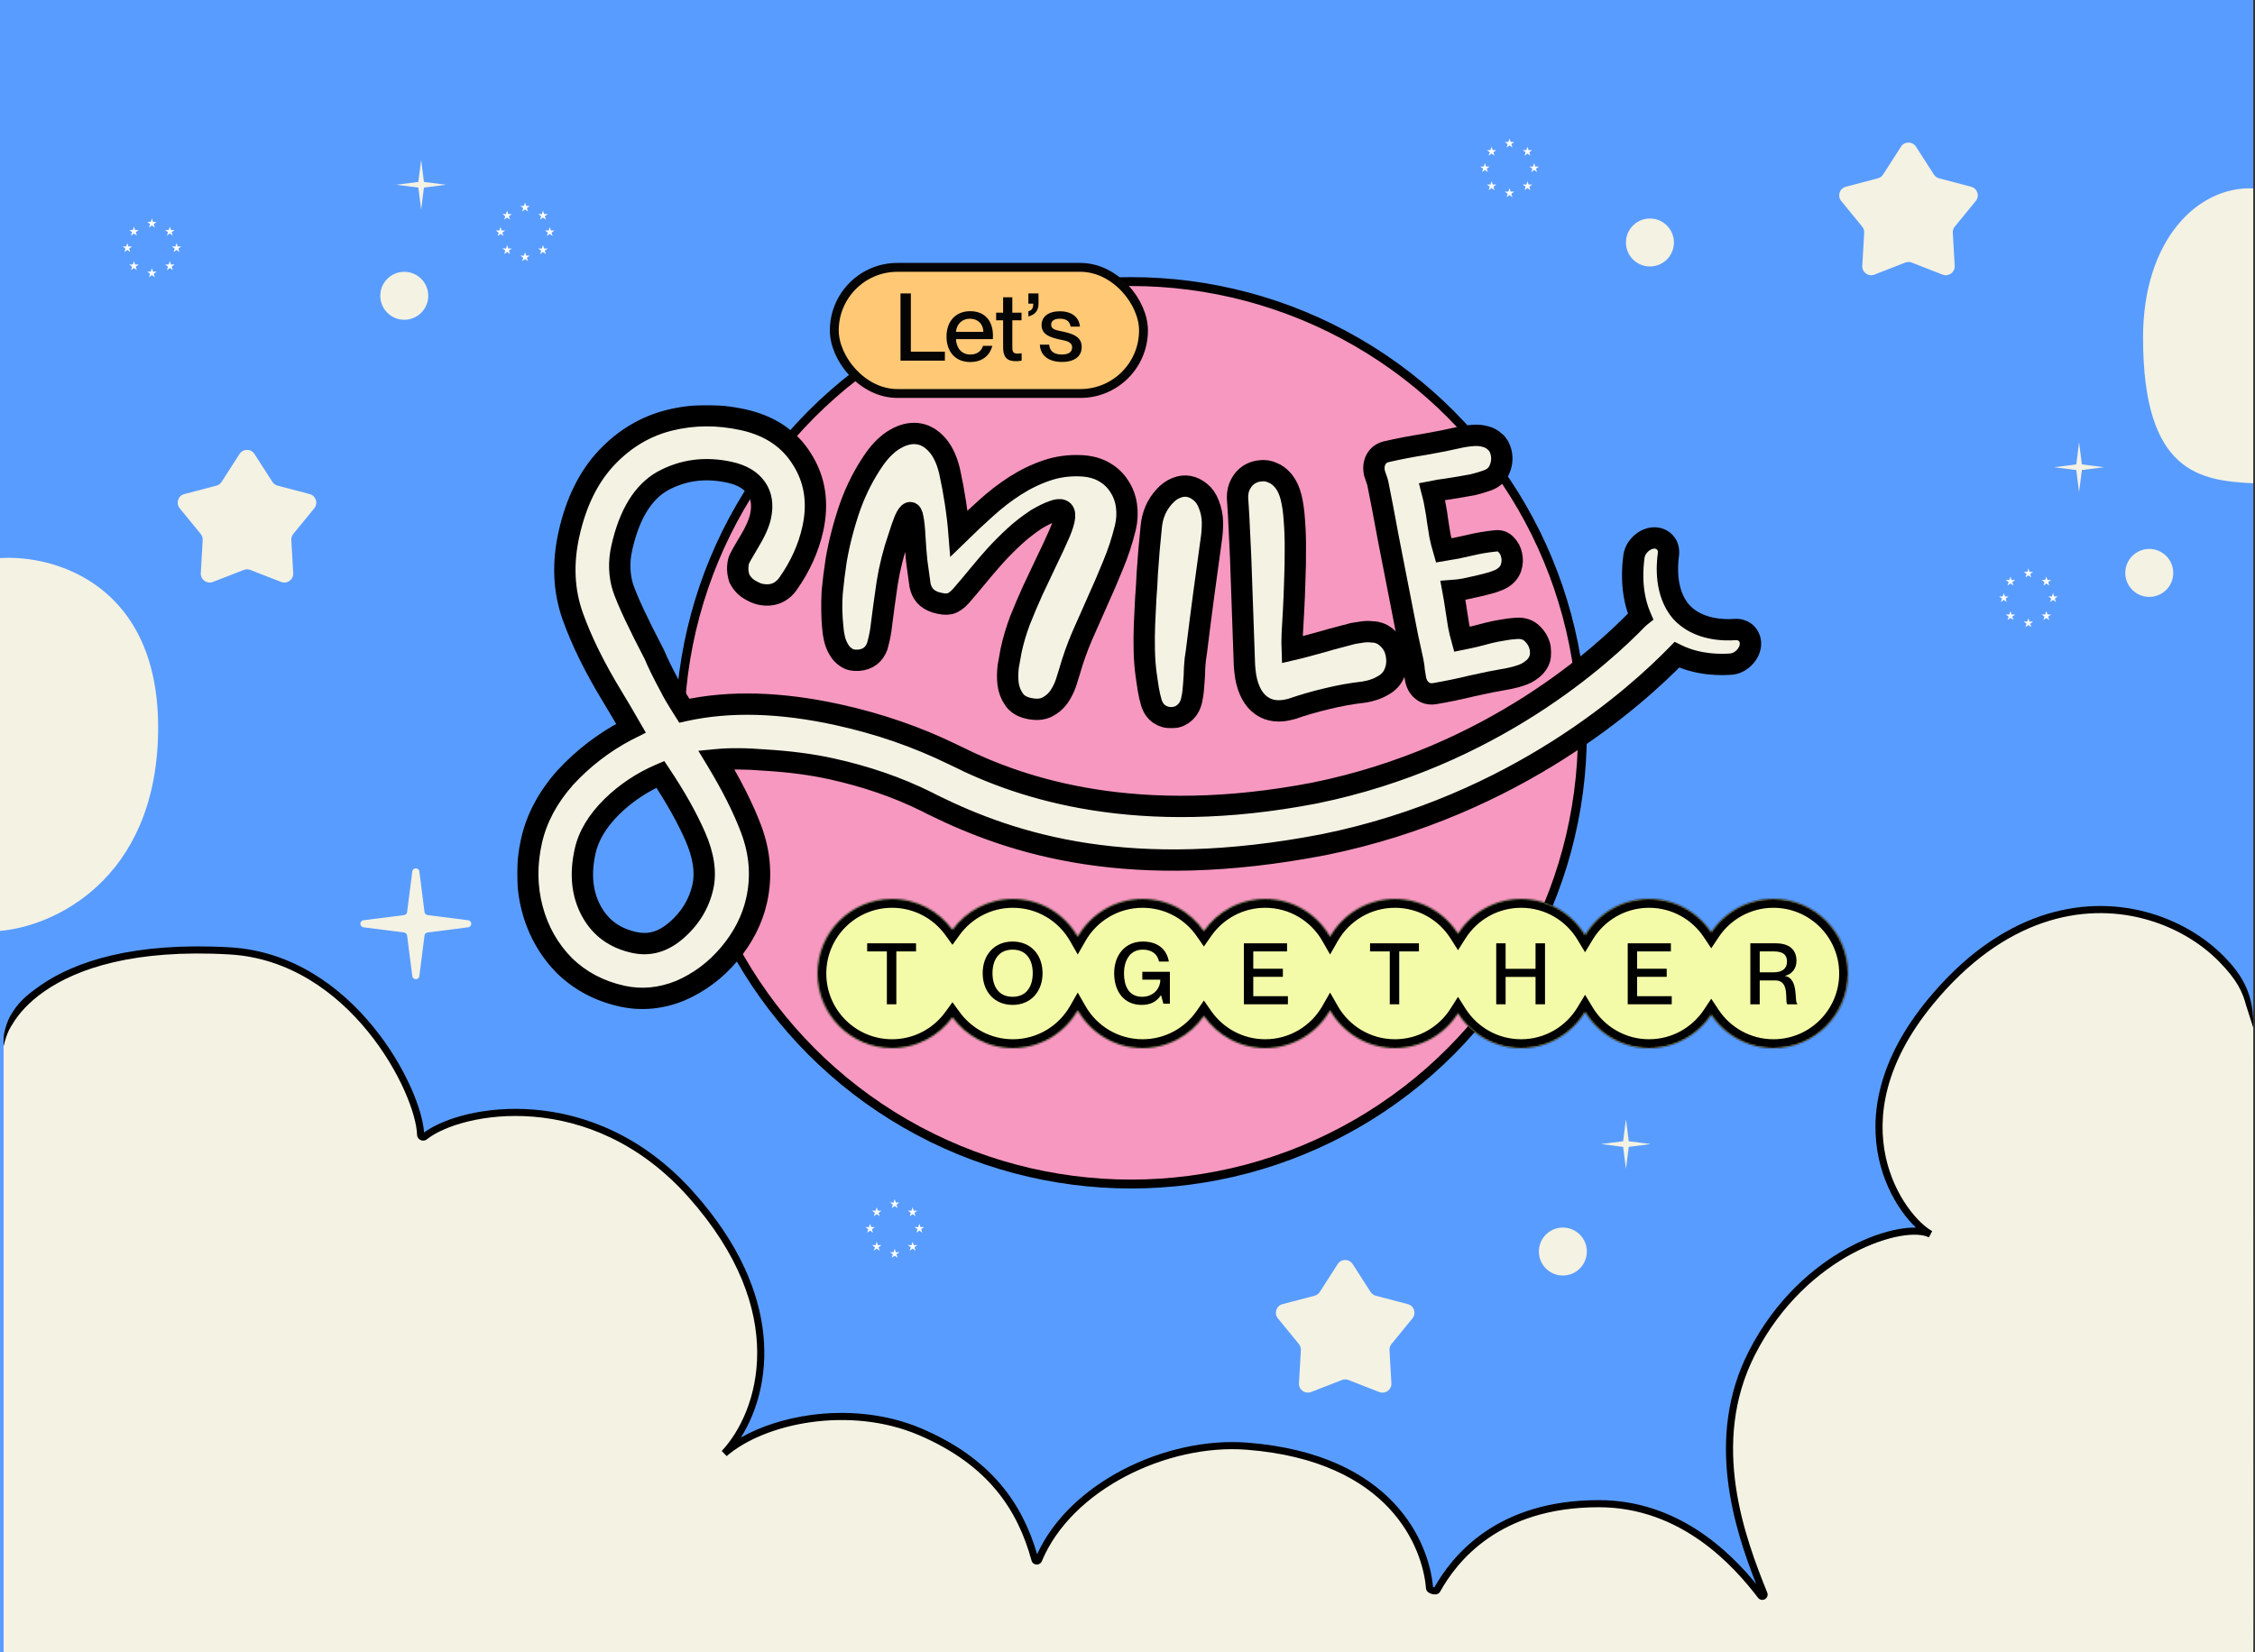 <svg viewBox="0 0 1269 930" fill="none" xmlns="http://www.w3.org/2000/svg">
<rect x="0" y="0" width="1269" height="930" fill="#333333" stroke="none"/>
<rect width="1268" height="930" fill="#599CFF"/>
<circle cx="636.5" cy="412.5" r="254" fill="#F798C0" stroke="black" stroke-width="5"/>
<mask id="path-2-inside-1_43_2538" fill="white">
<path fill-rule="evenodd" clip-rule="evenodd" d="M536 572.663C528.366 583.169 515.981 590 502 590C478.804 590 460 571.196 460 548C460 524.804 478.804 506 502 506C515.981 506 528.366 512.831 536 523.337C543.634 512.831 556.019 506 570 506C585.631 506 599.268 514.539 606.5 527.207C613.732 514.539 627.369 506 643 506C657.29 506 669.913 513.137 677.5 524.04C685.087 513.137 697.71 506 712 506C727.631 506 741.268 514.539 748.5 527.207C755.732 514.539 769.369 506 785 506C799.938 506 813.054 513.798 820.5 525.546C827.946 513.798 841.062 506 856 506C871.278 506 884.651 514.157 892 526.354C899.349 514.157 912.722 506 928 506C942.609 506 955.476 513.459 963 524.775C970.524 513.459 983.391 506 998 506C1021.2 506 1040 524.804 1040 548C1040 571.196 1021.2 590 998 590C983.391 590 970.524 582.541 963 571.225C955.476 582.541 942.609 590 928 590C912.722 590 899.349 581.843 892 569.646C884.651 581.843 871.278 590 856 590C841.062 590 827.946 582.202 820.5 570.454C813.054 582.202 799.938 590 785 590C769.369 590 755.732 581.461 748.5 568.793C741.268 581.461 727.631 590 712 590C697.71 590 685.087 582.863 677.5 571.96C669.913 582.863 657.29 590 643 590C627.369 590 613.732 581.461 606.5 568.793C599.268 581.461 585.631 590 570 590C556.019 590 543.634 583.169 536 572.663Z"/>
</mask>
<path fill-rule="evenodd" clip-rule="evenodd" d="M536 572.663C528.366 583.169 515.981 590 502 590C478.804 590 460 571.196 460 548C460 524.804 478.804 506 502 506C515.981 506 528.366 512.831 536 523.337C543.634 512.831 556.019 506 570 506C585.631 506 599.268 514.539 606.5 527.207C613.732 514.539 627.369 506 643 506C657.29 506 669.913 513.137 677.5 524.04C685.087 513.137 697.71 506 712 506C727.631 506 741.268 514.539 748.5 527.207C755.732 514.539 769.369 506 785 506C799.938 506 813.054 513.798 820.5 525.546C827.946 513.798 841.062 506 856 506C871.278 506 884.651 514.157 892 526.354C899.349 514.157 912.722 506 928 506C942.609 506 955.476 513.459 963 524.775C970.524 513.459 983.391 506 998 506C1021.2 506 1040 524.804 1040 548C1040 571.196 1021.2 590 998 590C983.391 590 970.524 582.541 963 571.225C955.476 582.541 942.609 590 928 590C912.722 590 899.349 581.843 892 569.646C884.651 581.843 871.278 590 856 590C841.062 590 827.946 582.202 820.5 570.454C813.054 582.202 799.938 590 785 590C769.369 590 755.732 581.461 748.5 568.793C741.268 581.461 727.631 590 712 590C697.71 590 685.087 582.863 677.5 571.96C669.913 582.863 657.29 590 643 590C627.369 590 613.732 581.461 606.5 568.793C599.268 581.461 585.631 590 570 590C556.019 590 543.634 583.169 536 572.663Z" fill="#F4FBA8"/>
<path d="M536 572.663L540.045 569.724L536 564.157L531.955 569.724L536 572.663ZM536 523.337L531.955 526.276L536 531.843L540.045 526.276L536 523.337ZM606.5 527.207L602.158 529.686L606.5 537.292L610.842 529.686L606.5 527.207ZM677.5 524.04L673.396 526.896L677.5 532.795L681.604 526.896L677.5 524.04ZM748.5 527.207L744.158 529.686L748.5 537.292L752.842 529.686L748.5 527.207ZM820.5 525.546L816.277 528.222L820.5 534.885L824.723 528.222L820.5 525.546ZM892 526.354L887.717 528.935L892 536.042L896.283 528.935L892 526.354ZM963 524.775L958.836 527.544L963 533.806L967.164 527.544L963 524.775ZM963 571.225L967.164 568.456L963 562.194L958.836 568.456L963 571.225ZM892 569.646L896.283 567.065L892 559.958L887.717 567.065L892 569.646ZM820.5 570.454L824.723 567.778L820.5 561.115L816.277 567.778L820.5 570.454ZM748.5 568.793L752.842 566.314L748.5 558.708L744.158 566.314L748.5 568.793ZM677.5 571.96L681.604 569.104L677.5 563.205L673.396 569.104L677.5 571.96ZM606.5 568.793L610.842 566.314L606.5 558.708L602.158 566.314L606.5 568.793ZM502 595C517.649 595 531.51 587.347 540.045 575.602L531.955 569.724C525.221 578.991 514.313 585 502 585V595ZM455 548C455 573.957 476.043 595 502 595V585C481.565 585 465 568.435 465 548H455ZM502 501C476.043 501 455 522.043 455 548H465C465 527.565 481.565 511 502 511V501ZM540.045 520.398C531.51 508.653 517.649 501 502 501V511C514.313 511 525.221 517.009 531.955 526.276L540.045 520.398ZM570 501C554.351 501 540.49 508.653 531.955 520.398L540.045 526.276C546.779 517.009 557.687 511 570 511V501ZM610.842 524.728C602.757 510.565 587.498 501 570 501V511C583.764 511 595.779 518.513 602.158 529.686L610.842 524.728ZM643 501C625.502 501 610.243 510.565 602.158 524.728L610.842 529.686C617.221 518.513 629.236 511 643 511V501ZM681.604 521.185C673.123 508.995 658.996 501 643 501V511C655.585 511 666.704 517.278 673.396 526.896L681.604 521.185ZM712 501C696.004 501 681.877 508.995 673.396 521.185L681.604 526.896C688.296 517.278 699.415 511 712 511V501ZM752.842 524.728C744.757 510.565 729.498 501 712 501V511C725.764 511 737.779 518.513 744.158 529.686L752.842 524.728ZM785 501C767.502 501 752.243 510.565 744.158 524.728L752.842 529.686C759.221 518.513 771.236 511 785 511V501ZM824.723 522.869C816.399 509.736 801.721 501 785 501V511C798.154 511 809.709 517.861 816.277 528.222L824.723 522.869ZM856 501C839.279 501 824.601 509.736 816.277 522.869L824.723 528.222C831.291 517.861 842.846 511 856 511V501ZM896.283 523.774C888.066 510.138 873.103 501 856 501V511C869.453 511 881.235 518.177 887.717 528.935L896.283 523.774ZM896.283 528.935C902.765 518.177 914.547 511 928 511V501C910.897 501 895.934 510.138 887.717 523.774L896.283 528.935ZM928 511C940.865 511 952.199 517.562 958.836 527.544L967.164 522.007C958.752 509.356 944.353 501 928 501V511ZM998 501C981.647 501 967.248 509.356 958.836 522.007L967.164 527.544C973.801 517.562 985.135 511 998 511V501ZM1045 548C1045 522.043 1023.96 501 998 501V511C1018.43 511 1035 527.565 1035 548H1045ZM998 595C1023.96 595 1045 573.957 1045 548H1035C1035 568.435 1018.43 585 998 585V595ZM958.836 573.993C967.248 586.644 981.647 595 998 595V585C985.135 585 973.801 578.438 967.164 568.456L958.836 573.993ZM958.836 568.456C952.199 578.438 940.865 585 928 585V595C944.353 595 958.752 586.644 967.164 573.993L958.836 568.456ZM928 585C914.547 585 902.765 577.823 896.283 567.065L887.717 572.226C895.934 585.862 910.897 595 928 595V585ZM856 595C873.103 595 888.066 585.862 896.283 572.226L887.717 567.065C881.235 577.823 869.453 585 856 585V595ZM816.277 573.131C824.601 586.264 839.279 595 856 595V585C842.846 585 831.291 578.139 824.723 567.778L816.277 573.131ZM785 595C801.721 595 816.399 586.264 824.723 573.131L816.277 567.778C809.709 578.139 798.154 585 785 585V595ZM744.158 571.272C752.243 585.435 767.502 595 785 595V585C771.236 585 759.221 577.487 752.842 566.314L744.158 571.272ZM712 595C729.498 595 744.757 585.435 752.842 571.272L744.158 566.314C737.779 577.487 725.764 585 712 585V595ZM673.396 574.815C681.877 587.005 696.004 595 712 595V585C699.415 585 688.296 578.722 681.604 569.104L673.396 574.815ZM643 595C658.996 595 673.123 587.005 681.604 574.815L673.396 569.104C666.704 578.722 655.585 585 643 585V595ZM602.158 571.272C610.243 585.435 625.502 595 643 595V585C629.236 585 617.221 577.487 610.842 566.314L602.158 571.272ZM570 595C587.498 595 602.757 585.435 610.842 571.272L602.158 566.314C595.779 577.487 583.764 585 570 585V595ZM531.955 575.602C540.49 587.347 554.351 595 570 595V585C557.687 585 546.779 578.991 540.045 569.724L531.955 575.602Z" fill="black" mask="url(#path-2-inside-1_43_2538)"/>
<path d="M504.416 565.32H499.088V535.56H488V531H515.504V535.56H504.416V565.32Z" fill="black"/>
<path d="M787.416 565.32H782.088V535.56H771V531H798.504V535.56H787.416V565.32Z" fill="black"/>
<path d="M642.456 565.664C632.568 565.664 627 558.176 627 547.808C627 537.488 633.288 530 643.08 530C651.96 530 656.664 534.752 657.768 541.28H652.248C651.336 536.96 648.12 534.56 643.032 534.56C635.448 534.56 632.52 541.376 632.52 547.808C632.52 554.288 634.728 561.104 642.744 561.104C648.408 561.104 652.92 557.168 652.968 551.456H642.84V547.04H658.344V564.992H654.696L653.4 560.24H653.304C650.904 563.744 647.688 565.664 642.456 565.664Z" fill="black"/>
<path d="M724.768 565.32H700V531H724.288V535.56H705.28V545.304H721.936V549.864H705.28V560.76H724.768V565.32Z" fill="black"/>
<path d="M940.768 565.32H916V531H940.288V535.56H921.28V545.304H937.936V549.864H921.28V560.76H940.768V565.32Z" fill="black"/>
<path d="M990.28 565.32H985V531H999.304C1006.89 531 1010.97 534.552 1010.97 540.888C1010.97 545.256 1008.33 548.424 1004.54 549.288V549.384C1012.5 550.872 1009.58 564.408 1011.45 564.984V565.32H1005.78C1004.25 563.88 1007.51 551.88 999.112 551.88H990.28V565.32ZM990.28 547.32H998.152C1003 547.32 1005.64 545.208 1005.64 541.272C1005.64 537.576 1003.53 535.56 998.248 535.56H990.28V547.32Z" fill="black"/>
<path d="M847.28 565.32H842V531H847.28V545.352H864.128V531H869.456V565.32H864.128V549.912H847.28V565.32Z" fill="black"/>
<path d="M569.848 565.664C559.576 565.664 553 558.128 553 547.808C553 537.488 559.576 530 569.848 530C580.12 530 586.696 537.488 586.696 547.808C586.696 558.128 580.12 565.664 569.848 565.664ZM569.848 561.104C577.96 561.104 581.176 554.864 581.176 547.808C581.176 540.752 577.96 534.56 569.848 534.56C561.736 534.56 558.52 540.752 558.52 547.808C558.52 554.864 561.736 561.104 569.848 561.104Z" fill="black"/>
<path d="M1069.79 82.55C1071.76 79.486 1076.24 79.486 1078.21 82.55L1088.29 98.246C1088.97 99.3 1090.01 100.061 1091.23 100.379L1109.27 105.117C1112.79 106.042 1114.17 110.301 1111.87 113.119L1100.06 127.558C1099.26 128.527 1098.86 129.759 1098.93 131.01L1100 149.634C1100.21 153.269 1096.59 155.902 1093.2 154.58L1075.82 147.807C1074.65 147.352 1073.35 147.352 1072.18 147.807L1054.8 154.58C1051.41 155.902 1047.79 153.269 1048 149.634L1049.07 131.01C1049.14 129.759 1048.74 128.527 1047.94 127.558L1036.13 113.119C1033.83 110.301 1035.21 106.042 1038.73 105.117L1056.77 100.379C1057.99 100.061 1059.03 99.3 1059.71 98.246L1069.79 82.55Z" fill="#F4F2E3"/>
<path d="M237 90L238.584 102.416L251 104L238.584 105.584L237 118L235.416 105.584L223 104L235.416 102.416L237 90Z" fill="#F4F2E3"/>
<path d="M915 630L916.584 642.416L929 644L916.584 645.584L915 658L913.416 645.584L901 644L913.416 642.416L915 630Z" fill="#F4F2E3"/>
<path d="M232.016 490.552C232.313 488.222 235.687 488.222 235.984 490.552L238.895 513.374C239.011 514.278 239.722 514.989 240.626 515.105L263.448 518.016C265.778 518.313 265.778 521.687 263.448 521.984L240.626 524.895C239.722 525.011 239.011 525.722 238.895 526.626L235.984 549.448C235.687 551.778 232.313 551.778 232.016 549.448L229.105 526.626C228.989 525.722 228.278 525.011 227.374 524.895L204.552 521.984C202.222 521.687 202.222 518.313 204.552 518.016L227.374 515.105C228.278 514.989 228.989 514.278 229.105 513.374L232.016 490.552Z" fill="#F4F2E3"/>
<path d="M752.793 711.55C754.761 708.486 759.239 708.486 761.207 711.55L771.288 727.246C771.965 728.3 773.014 729.061 774.225 729.379L792.268 734.117C795.79 735.042 797.174 739.301 794.868 742.119L783.056 756.558C782.263 757.527 781.862 758.759 781.934 760.01L783.004 778.634C783.213 782.269 779.59 784.902 776.197 783.58L758.815 776.807C757.648 776.352 756.352 776.352 755.185 776.807L737.803 783.58C734.41 784.902 730.787 782.269 730.996 778.634L732.066 760.01C732.138 758.759 731.737 757.527 730.944 756.558L719.132 742.119C716.826 739.301 718.21 735.042 721.732 734.117L739.775 729.379C740.986 729.061 742.035 728.3 742.712 727.246L752.793 711.55Z" fill="#F4F2E3"/>
<path d="M134.793 255.55C136.761 252.486 141.239 252.486 143.207 255.55L153.288 271.246C153.965 272.3 155.014 273.061 156.225 273.379L174.268 278.117C177.79 279.042 179.174 283.301 176.868 286.119L165.056 300.558C164.263 301.527 163.862 302.759 163.934 304.01L165.004 322.634C165.213 326.269 161.59 328.902 158.197 327.58L140.815 320.807C139.648 320.352 138.352 320.352 137.185 320.807L119.803 327.58C116.41 328.902 112.787 326.269 112.996 322.634L114.066 304.01C114.138 302.759 113.737 301.527 112.944 300.558L101.132 286.119C98.826 283.301 100.21 279.042 103.732 278.117L121.775 273.379C122.986 273.061 124.035 272.3 124.712 271.246L134.793 255.55Z" fill="#F4F2E3"/>
<path d="M1141.48 320L1142.1 321.925H1144.12L1142.49 323.115L1143.11 325.04L1141.48 323.85L1139.84 325.04L1140.46 323.115L1138.83 321.925H1140.85L1141.48 320Z" fill="white"/>
<path d="M1141.48 347.96L1142.1 349.885H1144.12L1142.49 351.075L1143.11 353L1141.48 351.81L1139.84 353L1140.46 351.075L1138.83 349.885H1140.85L1141.48 347.96Z" fill="white"/>
<path d="M1155.35 333.831L1155.98 335.756H1158L1156.36 336.946L1156.99 338.871L1155.35 337.681L1153.71 338.871L1154.34 336.946L1152.7 335.756H1154.73L1155.35 333.831Z" fill="white"/>
<path d="M1151.57 324.577L1152.2 326.502H1154.22L1152.58 327.692L1153.21 329.617L1151.57 328.427L1149.93 329.617L1150.56 327.692L1148.92 326.502H1150.95L1151.57 324.577Z" fill="white"/>
<path d="M1131.38 324.577L1132 326.502H1134.03L1132.39 327.692L1133.02 329.617L1131.38 328.427L1129.74 329.617L1130.37 327.692L1128.73 326.502H1130.75L1131.38 324.577Z" fill="white"/>
<path d="M1151.57 343.98L1152.2 345.905H1154.22L1152.58 347.095L1153.21 349.02L1151.57 347.83L1149.93 349.02L1150.56 347.095L1148.92 345.905H1150.95L1151.57 343.98Z" fill="white"/>
<path d="M1131.38 343.98L1132 345.905H1134.03L1132.39 347.095L1133.02 349.02L1131.38 347.83L1129.74 349.02L1130.37 347.095L1128.73 345.905H1130.75L1131.38 343.98Z" fill="white"/>
<path d="M1127.65 333.831L1128.27 335.756H1130.3L1128.66 336.946L1129.29 338.871L1127.65 337.681L1126.01 338.871L1126.64 336.946L1125 335.756H1127.02L1127.65 333.831Z" fill="white"/>
<path d="M85.475 123L86.1 124.925H88.124L86.487 126.115L87.112 128.04L85.475 126.85L83.838 128.04L84.463 126.115L82.826 124.925H84.85L85.475 123Z" fill="white"/>
<path d="M85.475 150.96L86.1 152.885H88.124L86.487 154.075L87.112 156L85.475 154.81L83.838 156L84.463 154.075L82.826 152.885H84.85L85.475 150.96Z" fill="white"/>
<path d="M99.351 136.831L99.977 138.756H102L100.363 139.946L100.988 141.871L99.351 140.681L97.714 141.871L98.339 139.946L96.702 138.756H98.726L99.351 136.831Z" fill="white"/>
<path d="M95.571 127.577L96.197 129.502H98.22L96.583 130.692L97.208 132.617L95.571 131.427L93.934 132.617L94.559 130.692L92.922 129.502H94.946L95.571 127.577Z" fill="white"/>
<path d="M75.379 127.577L76.004 129.502H78.028L76.391 130.692L77.016 132.617L75.379 131.427L73.742 132.617L74.367 130.692L72.73 129.502H74.754L75.379 127.577Z" fill="white"/>
<path d="M95.571 146.98L96.197 148.905H98.22L96.583 150.095L97.208 152.02L95.571 150.83L93.934 152.02L94.559 150.095L92.922 148.905H94.946L95.571 146.98Z" fill="white"/>
<path d="M75.379 146.98L76.004 148.905H78.028L76.391 150.095L77.016 152.02L75.379 150.83L73.742 152.02L74.367 150.095L72.73 148.905H74.754L75.379 146.98Z" fill="white"/>
<path d="M71.649 136.831L72.274 138.756H74.298L72.661 139.946L73.286 141.871L71.649 140.681L70.012 141.871L70.637 139.946L69 138.756H71.023L71.649 136.831Z" fill="white"/>
<path d="M849.475 78L850.1 79.925H852.124L850.487 81.115L851.112 83.04L849.475 81.85L847.838 83.04L848.463 81.115L846.826 79.925H848.85L849.475 78Z" fill="white"/>
<path d="M849.475 105.96L850.1 107.885H852.124L850.487 109.075L851.112 111L849.475 109.81L847.838 111L848.463 109.075L846.826 107.885H848.85L849.475 105.96Z" fill="white"/>
<path d="M863.351 91.831L863.976 93.756H866L864.363 94.946L864.988 96.871L863.351 95.681L861.714 96.871L862.339 94.946L860.702 93.756H862.726L863.351 91.831Z" fill="white"/>
<path d="M859.571 82.577L860.197 84.502H862.22L860.583 85.692L861.208 87.617L859.571 86.427L857.934 87.617L858.56 85.692L856.922 84.502H858.946L859.571 82.577Z" fill="white"/>
<path d="M839.379 82.577L840.004 84.502H842.028L840.391 85.692L841.016 87.617L839.379 86.427L837.742 87.617L838.367 85.692L836.73 84.502H838.754L839.379 82.577Z" fill="white"/>
<path d="M859.571 101.98L860.197 103.905H862.22L860.583 105.095L861.208 107.02L859.571 105.83L857.934 107.02L858.56 105.095L856.922 103.905H858.946L859.571 101.98Z" fill="white"/>
<path d="M839.379 101.98L840.004 103.905H842.028L840.391 105.095L841.016 107.02L839.379 105.83L837.742 107.02L838.367 105.095L836.73 103.905H838.754L839.379 101.98Z" fill="white"/>
<path d="M835.649 91.831L836.274 93.756H838.298L836.661 94.946L837.286 96.871L835.649 95.681L834.012 96.871L834.637 94.946L833 93.756H835.024L835.649 91.831Z" fill="white"/>
<path d="M295.475 114L296.1 115.925H298.124L296.487 117.115L297.112 119.04L295.475 117.85L293.838 119.04L294.463 117.115L292.826 115.925H294.85L295.475 114Z" fill="white"/>
<path d="M295.475 141.96L296.1 143.885H298.124L296.487 145.075L297.112 147L295.475 145.81L293.838 147L294.463 145.075L292.826 143.885H294.85L295.475 141.96Z" fill="white"/>
<path d="M309.351 127.831L309.976 129.756H312L310.363 130.946L310.988 132.871L309.351 131.681L307.714 132.871L308.339 130.946L306.702 129.756H308.726L309.351 127.831Z" fill="white"/>
<path d="M305.571 118.577L306.197 120.502H308.22L306.583 121.692L307.208 123.617L305.571 122.427L303.934 123.617L304.56 121.692L302.922 120.502H304.946L305.571 118.577Z" fill="white"/>
<path d="M285.379 118.577L286.004 120.502H288.028L286.391 121.692L287.016 123.617L285.379 122.427L283.742 123.617L284.367 121.692L282.73 120.502H284.754L285.379 118.577Z" fill="white"/>
<path d="M305.571 137.98L306.197 139.905H308.22L306.583 141.095L307.208 143.02L305.571 141.83L303.934 143.02L304.56 141.095L302.922 139.905H304.946L305.571 137.98Z" fill="white"/>
<path d="M285.379 137.98L286.004 139.905H288.028L286.391 141.095L287.016 143.02L285.379 141.83L283.742 143.02L284.367 141.095L282.73 139.905H284.754L285.379 137.98Z" fill="white"/>
<path d="M281.649 127.831L282.274 129.756H284.298L282.661 130.946L283.286 132.871L281.649 131.681L280.012 132.871L280.637 130.946L279 129.756H281.024L281.649 127.831Z" fill="white"/>
<path d="M503.475 675L504.1 676.925H506.124L504.487 678.115L505.112 680.04L503.475 678.85L501.838 680.04L502.463 678.115L500.826 676.925H502.85L503.475 675Z" fill="white"/>
<path d="M503.475 702.96L504.1 704.885H506.124L504.487 706.075L505.112 708L503.475 706.81L501.838 708L502.463 706.075L500.826 704.885H502.85L503.475 702.96Z" fill="white"/>
<path d="M517.351 688.831L517.976 690.756H520L518.363 691.946L518.988 693.871L517.351 692.681L515.714 693.871L516.339 691.946L514.702 690.756H516.726L517.351 688.831Z" fill="white"/>
<path d="M513.571 679.577L514.197 681.502H516.22L514.583 682.692L515.208 684.617L513.571 683.427L511.934 684.617L512.56 682.692L510.922 681.502H512.946L513.571 679.577Z" fill="white"/>
<path d="M493.379 679.577L494.004 681.502H496.028L494.391 682.692L495.016 684.617L493.379 683.427L491.742 684.617L492.367 682.692L490.73 681.502H492.754L493.379 679.577Z" fill="white"/>
<path d="M513.571 698.98L514.197 700.905H516.22L514.583 702.095L515.208 704.02L513.571 702.83L511.934 704.02L512.56 702.095L510.922 700.905H512.946L513.571 698.98Z" fill="white"/>
<path d="M493.379 698.98L494.004 700.905H496.028L494.391 702.095L495.016 704.02L493.379 702.83L491.742 704.02L492.367 702.095L490.73 700.905H492.754L493.379 698.98Z" fill="white"/>
<path d="M489.649 688.831L490.274 690.756H492.298L490.661 691.946L491.286 693.871L489.649 692.681L488.012 693.871L488.637 691.946L487 690.756H489.024L489.649 688.831Z" fill="white"/>
<circle cx="227.5" cy="166.5" r="13.5" fill="#F4F2E3"/>
<circle cx="928.5" cy="136.5" r="13.5" fill="#F4F2E3"/>
<path d="M1170 249L1171.58 261.416L1184 263L1171.58 264.584L1170 277L1168.42 264.584L1156 263L1168.42 261.416L1170 249Z" fill="#F4F2E3"/>
<circle cx="1209.5" cy="322.5" r="13.5" fill="#F4F2E3"/>
<circle cx="879.5" cy="704.5" r="13.5" fill="#F4F2E3"/>
<rect x="469.5" y="150.5" width="174" height="71" rx="35.5" fill="#FFC875" stroke="#050505" stroke-width="5"/>
<path d="M531.733 203H506.757V165.166H512.578V197.973H531.733V203ZM558.786 188.925C558.786 189.665 558.786 190.459 558.733 190.882H537.99C538.096 195.38 540.742 199.561 546.086 199.561C550.848 199.561 552.7 196.491 553.177 194.692H558.468C557.039 199.878 553.071 203.794 545.98 203.794C537.408 203.794 532.646 197.708 532.646 189.454C532.646 180.987 537.725 175.167 545.98 175.167C554.182 175.167 558.786 180.564 558.786 188.925ZM537.99 186.808H553.388C553.388 182.575 550.425 179.4 545.821 179.4C541.482 179.4 538.308 182.363 537.99 186.808ZM572.701 199.031C573.6 199.031 574.024 198.978 574.923 198.82V203C573.6 203.265 572.754 203.317 571.642 203.317C567.198 203.317 564.499 201.624 564.499 195.38V180.299H560.583V176.013H564.499V167.335H569.685V176.013H574.87V180.299H569.685V195.539C569.685 198.396 570.478 199.031 572.701 199.031ZM578.709 178.13V175.22C580.614 174.69 581.461 173.632 581.461 170.933H578.709V165.166H584.424V170.933C584.424 174.373 582.942 177.072 578.709 178.13ZM597.624 203.741C589.422 203.741 585.348 199.508 585.189 194.004H590.428C590.639 197.126 592.544 199.561 597.571 199.561C602.122 199.561 603.339 197.55 603.339 195.592C603.339 192.205 599.741 191.835 596.248 191.094C591.539 189.983 586.142 188.607 586.142 182.998C586.142 178.342 589.898 175.22 596.407 175.22C603.815 175.22 607.36 179.188 607.731 183.845H602.492C602.122 181.781 601.011 179.4 596.513 179.4C593.02 179.4 591.539 180.776 591.539 182.786C591.539 185.591 594.555 185.856 598.365 186.702C603.339 187.866 608.736 189.295 608.736 195.327C608.736 200.566 604.715 203.741 597.624 203.741Z" fill="#050505"/>
<path d="M1087.39 564.882C1168.29 466.549 1268 530.032 1268 575.51C1268 913.5 1268.17 930 1268 930H2.016C2.017 925.5 2 930 2.013 590C2 589.922 2.016 589.576 2 589.5C2.024 579.826 22.339 530.053 130.208 536.253C199.102 540.212 237.034 615.313 237.707 639.814C237.734 640.794 239.122 641.442 239.888 640.829C259.898 624.812 333.94 610.725 389.832 673.431C448.208 738.923 429.934 796.292 408.614 819.139C430.949 799.846 479.521 790.2 518.768 806.954C558.922 824.095 575.592 850.288 583.425 878.935C583.685 879.886 585.058 879.962 585.437 879.052C602.657 837.653 657.571 811.523 702.771 815.068C784.355 821.466 803.552 871.121 805.466 894.974C805.563 896.182 809.056 897.092 809.646 896.034C819.14 879.014 843.295 847.43 900.68 847.43C948.562 847.43 978.653 881.847 991.912 899.183C992.624 900.114 994.085 899.313 993.647 898.226C981.24 867.432 960.91 813.663 986.792 762.785C1016.23 704.908 1073.09 688.07 1087.39 695.769C1071.2 687.056 1031.17 633.205 1087.39 564.882Z" fill="#F4F2E3"/>
<path d="M1251.6 538.435C1262.43 549.471 1268.52 560.5 1268.02 578.5L1264.02 566C1262.02 558.5 1259.14 551.822 1248.74 541.237C1238.38 530.686 1223.71 521.742 1206.53 517.201C1172.31 508.154 1127.93 516.539 1087.93 565.153C1060.18 598.889 1056.33 628.819 1061.2 651.256C1063.64 662.517 1068.28 671.957 1073.3 679.102C1078.34 686.286 1083.66 691.026 1087.34 693.009L1085.44 696.531C1082.48 694.938 1076.82 694.443 1069.13 695.822C1061.56 697.181 1052.39 700.295 1042.71 705.452C1023.36 715.76 1002.1 734.155 987.578 762.692C962.154 812.671 982.071 865.613 994.506 896.479C995.159 898.099 994.328 899.582 993.178 900.214C992.04 900.84 990.369 900.76 989.327 899.399C976.115 882.124 946.549 848.431 899.684 848.431C843.247 848.431 819.661 879.4 810.397 896.009C809.765 897.141 808.59 897.408 807.977 897.474C807.262 897.551 806.518 897.456 805.877 897.291C805.234 897.126 804.542 896.851 803.955 896.451C803.454 896.11 802.575 895.363 802.476 894.134C801.549 882.583 796.418 864.658 781.542 848.847C766.699 833.07 741.997 819.229 701.619 816.063C679.435 814.323 654.779 819.869 633.543 830.979C612.299 842.093 594.67 858.669 586.288 878.821C585.199 881.438 581.276 881.304 580.5 878.463C572.808 850.331 556.512 824.667 516.987 807.794C497.754 799.584 476.175 797.822 456.626 800.511C437.049 803.204 419.721 810.328 408.926 819.653L406.156 816.775C426.737 794.72 445.066 738.521 387.344 673.762C359.768 642.825 327.776 630.878 300.244 628.603C272.581 626.316 249.63 633.797 240.142 641.391C238.988 642.315 237.582 642.153 236.68 641.732C235.777 641.311 234.752 640.341 234.712 638.869C234.554 633.124 232.175 624.116 227.494 613.671C222.834 603.275 215.967 591.618 206.994 580.594C189.032 558.527 162.798 539.187 129.098 537.25C75.474 534.168 43.46 545.223 25.151 557.906C15.989 564.253 10.355 570.846 7.017 576.5C6.149 577.968 4.017 580.5 2.017 588.895C2.017 587.5 1.859 583.312 2.516 581C3.017 578.5 4.195 574.585 6.016 571.5C9.663 565.324 13.261 561.277 22.873 554.618C42.111 541.292 75.082 530.139 129.327 533.257C164.521 535.28 191.7 555.469 210.096 578.068C219.301 589.377 226.349 601.336 231.144 612.036C235.618 622.017 238.195 631.047 238.648 637.497C249.645 629.391 273.109 622.346 300.574 624.616C329.038 626.969 362.013 639.332 390.33 671.101C442.072 729.151 434.461 781.295 416.937 809.205C427.723 803.045 441.373 798.571 456.081 796.548C476.214 793.779 498.544 795.572 518.557 804.115C558.159 821.021 575.378 846.707 583.642 874.882C592.838 854.74 610.699 838.416 631.689 827.435C653.514 816.016 678.916 810.27 701.932 812.075C743.137 815.306 768.826 829.492 784.456 846.106C799.82 862.436 805.312 880.951 806.416 893.259C806.432 893.266 806.448 893.273 806.464 893.28C806.516 893.302 806.571 893.323 806.628 893.343C806.706 893.371 806.788 893.395 806.873 893.417C806.997 893.449 807.117 893.472 807.227 893.485C817.17 875.931 841.987 844.431 899.684 844.431C943.946 844.431 973.227 873.222 988.251 891.585C975.884 860.055 959.413 809.238 984.013 760.878C998.938 731.539 1020.82 712.576 1040.83 701.921C1050.83 696.596 1060.39 693.327 1068.43 691.885C1071.95 691.253 1075.25 690.959 1078.2 691.026C1075.51 688.455 1072.7 685.217 1070.02 681.4C1064.73 673.862 1059.85 663.935 1057.29 652.104C1052.14 628.356 1056.39 597.198 1084.85 562.612C1125.75 512.894 1171.69 503.854 1207.55 513.334C1225.42 518.057 1240.73 527.366 1251.6 538.435Z" fill="black"/>
<mask id="path-32-outside-2_43_2538" maskUnits="userSpaceOnUse" x="462" y="237" width="411" height="173" fill="black">
<rect fill="white" x="462" y="237" width="411" height="173"/>
<path d="M583.448 292.178C578.797 295.249 574.603 298.505 570.866 301.946C567.129 305.387 563.552 308.977 560.137 312.718C556.843 316.392 553.63 320.14 550.497 323.963C547.364 327.786 544.123 331.63 540.775 335.493C538.669 337.865 536.572 339.313 534.485 339.837C532.52 340.293 529.89 340.04 526.597 339.078C523.895 338.186 521.861 336.923 520.493 335.287C519.126 333.652 518.21 331.685 517.747 329.386C517.101 324.872 516.489 320.419 515.91 316.026C515.453 311.567 515.103 307.087 514.862 302.587C514.595 297.462 514.216 293.798 513.724 291.595C513.355 289.324 512.772 288.329 511.978 288.612C511.21 288.8 510.271 290.123 509.161 292.579C508.171 294.969 507.031 298.241 505.74 302.396C502.822 310.814 500.657 319.452 499.244 328.31C497.952 337.1 496.755 345.917 495.652 354.762C495.432 356.243 495.138 357.805 494.77 359.449C494.429 360.997 494.068 362.437 493.687 363.768C492.819 366.089 491.528 367.927 489.816 369.281C488.103 370.635 485.887 371.43 483.169 371.666C480.356 371.875 478.057 371.358 476.272 370.116C474.459 368.968 473.017 367.414 471.947 365.454C470.849 363.588 470.055 361.554 469.564 359.35C469.073 357.147 468.776 355.155 468.674 353.374C467.941 346.67 467.806 340.193 468.269 333.942C468.853 327.624 469.626 321.36 470.586 315.152C472.38 304.963 474.987 294.961 478.407 285.144C481.921 275.355 486.523 266.399 492.212 258.274C495.793 253.243 499.658 249.531 503.81 247.138C508.082 244.677 512.195 243.664 516.15 244.097C520.104 244.531 523.683 246.452 526.888 249.86C530.188 253.295 532.668 258.346 534.33 265.011C537.023 277.334 538.81 289.083 539.691 300.259C544.644 295.422 549.724 290.673 554.931 286.014C560.166 281.259 565.594 277.076 571.215 273.465C576.958 269.785 582.933 266.895 589.142 264.794C595.351 262.693 601.919 261.83 608.847 262.205C613.756 262.505 617.957 263.681 621.449 265.73C625.035 267.808 627.839 270.48 629.86 273.749C632.003 276.949 633.358 280.59 633.924 284.669C634.49 288.748 634.282 292.859 633.301 297.002C631.489 304.404 629.153 311.499 626.294 318.286C623.529 325.101 620.636 331.827 617.615 338.464C614.716 345.033 611.831 351.555 608.959 358.03C606.181 364.532 603.813 371.205 601.854 378.05C601.283 380.046 600.651 382.076 599.959 384.14C599.267 386.204 598.413 388.117 597.399 389.881C595.64 393.179 593.291 395.686 590.353 397.403C587.481 399.243 583.874 399.734 579.531 398.878C575.376 398.077 572.408 396.335 570.627 393.651C568.819 391.063 567.711 388.165 567.304 384.956C566.923 381.652 566.961 378.315 567.415 374.945C567.99 371.508 568.51 368.622 568.975 366.285C570.203 360.567 571.868 354.924 573.971 349.358C576.167 343.819 578.518 338.274 581.024 332.723C583.624 327.199 586.211 321.723 588.783 316.294C591.478 310.797 594.003 305.355 596.361 299.966C597.973 296.111 598.877 293.13 599.072 291.024C599.267 288.918 598.766 287.638 597.57 287.186C596.495 286.666 594.752 286.878 592.341 287.822C589.957 288.671 586.993 290.123 583.448 292.178Z"/>
<path d="M645.626 322.805C646.178 314.205 646.929 305.411 647.879 296.422C648.49 289.902 650.896 284.306 655.098 279.635C657.198 277.3 659.433 275.66 661.802 274.715C664.27 273.673 666.676 273.372 669.019 273.813C671.362 274.253 673.546 275.334 675.571 277.054C677.598 278.676 679.172 280.982 680.292 283.973C681.602 287.264 682.274 290.641 682.308 294.106C682.341 297.57 682.081 301.029 681.527 304.483C680.059 314.946 678.642 325.311 677.276 335.578C675.91 345.845 674.592 356.162 673.321 366.53C672.775 369.587 672.424 372.649 672.269 375.714C672.214 378.682 672.061 381.648 671.81 384.612C671.685 386.095 671.559 387.577 671.434 389.059C671.31 390.442 671.088 391.823 670.769 393.203C670.219 396.459 668.947 399.008 666.953 400.85C664.958 402.792 662.538 403.835 659.695 403.979C657.145 404.128 654.757 403.489 652.53 402.061C650.401 400.636 648.874 398.479 647.948 395.591C647.21 393.103 646.622 390.518 646.182 387.838C645.742 385.157 645.35 382.527 645.006 379.948C644.403 375.483 644.048 370.824 643.943 365.973C643.837 361.121 643.878 356.273 644.066 351.427C644.256 346.482 644.493 341.587 644.779 336.743C645.163 331.901 645.445 327.255 645.626 322.805Z"/>
<path d="M727.156 365.746C729.778 365.14 732.592 364.427 735.597 363.607C738.602 362.787 741.607 361.967 744.612 361.147C747.613 360.228 750.569 359.41 753.48 358.693C756.388 357.877 759.054 357.17 761.48 356.572C763.234 356.3 764.987 356.028 766.74 355.756C768.591 355.48 770.355 355.455 772.031 355.681C775.464 355.734 778.406 356.947 780.857 359.32C783.406 361.688 784.992 364.493 785.617 367.735C786.461 371.562 786.217 375.138 784.884 378.462C783.649 381.783 781.351 384.306 777.991 386.033C776.365 386.993 774.632 387.759 772.793 388.332C770.954 388.905 769.158 389.327 767.404 389.599C760.379 390.391 753.518 391.621 746.823 393.29C740.124 394.86 733.488 396.775 726.915 399.033C720.134 401.003 714.473 400.4 709.93 397.224C705.387 394.049 702.418 388.628 701.023 380.962C700.88 379.878 700.737 378.795 700.594 377.711C700.447 376.529 700.351 375.394 700.306 374.307C700 366.892 699.724 359.03 699.478 350.721C699.229 342.313 698.932 333.957 698.589 325.652C698.343 317.344 698.01 309.286 697.589 301.48C697.266 293.669 696.874 286.555 696.413 280.137C696.388 277.167 696.969 274.617 698.155 272.487C699.337 270.258 700.882 268.51 702.791 267.241C704.797 265.967 706.972 265.232 709.316 265.034C711.657 264.737 713.926 265.087 716.124 266.084C718.416 266.977 720.491 268.573 722.351 270.872C724.211 273.17 725.61 276.181 726.548 279.905C727.486 283.629 728.112 288.109 728.427 293.345C728.835 298.477 729.009 303.868 728.949 309.515C728.986 315.159 728.88 320.908 728.632 326.761C728.478 332.512 728.262 337.968 727.986 343.13C727.705 348.193 727.451 352.71 727.223 356.681C727.093 360.648 727.07 363.67 727.156 365.746Z"/>
<path d="M817.722 332.402C817.911 333.373 818.167 334.936 818.489 337.09C818.791 339.148 819.151 341.497 819.568 344.137C819.965 346.68 820.391 349.369 820.846 352.204C821.377 354.922 821.977 357.475 822.643 359.863C825.43 359.307 828.063 358.731 830.542 358.135C833.099 357.423 835.568 356.779 837.952 356.202C840.431 355.607 842.929 355.108 845.447 354.706C847.945 354.207 850.625 353.874 853.488 353.706C857.234 353.463 860.238 354.527 862.499 356.9C864.856 359.254 866.291 361.993 866.802 365.119C867.238 367.856 866.954 370.233 865.95 372.249C865.024 374.148 863.685 375.727 861.934 376.984C860.203 378.339 858.212 379.392 855.963 380.143C853.714 380.895 851.532 381.482 849.418 381.904C842.27 383.129 835.207 384.539 828.231 386.133C821.273 387.825 814.316 389.264 807.36 390.451C804.554 390.91 802.135 390.283 800.103 388.571C798.186 386.936 796.991 384.653 796.517 381.722C796.251 380.363 796.034 378.994 795.864 377.616C795.79 376.218 795.545 374.452 795.127 372.316C794.271 368.452 793.273 363.86 792.133 358.54C791.07 353.104 789.95 347.377 788.772 341.358C787.576 335.242 786.352 328.981 785.098 322.574C783.826 316.07 782.602 309.809 781.424 303.79C780.324 297.655 779.252 291.918 778.208 286.579C777.164 281.24 776.262 276.629 775.502 272.746C775.294 271.678 774.989 270.629 774.588 269.6C774.187 268.57 773.834 267.531 773.529 266.483C772.863 263.59 773.109 261.019 774.267 258.771C775.501 256.406 777.503 254.897 780.27 254.244C787.151 252.668 794.127 251.326 801.198 250.217C808.25 249.011 815.313 247.601 822.386 245.988C824.499 245.566 826.738 245.27 829.101 245.101C831.464 244.932 833.702 245.141 835.813 245.728C837.906 246.218 839.748 247.212 841.338 248.71C843.006 250.092 844.154 252.132 844.782 254.831C845.486 257.918 845.191 261.003 843.896 264.086C842.699 267.149 840.321 269.288 836.765 270.502C834.054 271.447 831.459 272.217 828.98 272.813C826.482 273.311 823.974 273.762 821.457 274.163C819.035 274.546 816.518 274.947 813.905 275.368C811.368 275.673 808.707 276.103 805.92 276.659C806.682 279.533 807.281 282.339 807.716 285.076C808.229 287.697 808.655 290.386 808.995 293.142C809.411 295.783 809.837 298.471 810.273 301.209C810.804 303.927 811.518 306.81 812.414 309.859C817.352 309.075 822.205 308.106 826.971 306.953C831.834 305.781 836.763 304.948 841.758 304.455C844.102 304.189 846.041 304.911 847.574 306.623C849.184 308.218 850.216 310.18 850.672 312.51C851.224 314.821 851.093 317.217 850.281 319.699C849.45 322.084 847.783 324.031 845.283 325.538C844.033 326.292 842.187 327.064 839.745 327.854C837.285 328.547 834.671 329.22 831.904 329.874C829.232 330.508 826.599 331.084 824.005 331.602C821.391 332.022 819.297 332.289 817.722 332.402Z"/>
</mask>
<path d="M583.448 292.178C578.797 295.249 574.603 298.505 570.866 301.946C567.129 305.387 563.552 308.977 560.137 312.718C556.843 316.392 553.63 320.14 550.497 323.963C547.364 327.786 544.123 331.63 540.775 335.493C538.669 337.865 536.572 339.313 534.485 339.837C532.52 340.293 529.89 340.04 526.597 339.078C523.895 338.186 521.861 336.923 520.493 335.287C519.126 333.652 518.21 331.685 517.747 329.386C517.101 324.872 516.489 320.419 515.91 316.026C515.453 311.567 515.103 307.087 514.862 302.587C514.595 297.462 514.216 293.798 513.724 291.595C513.355 289.324 512.772 288.329 511.978 288.612C511.21 288.8 510.271 290.123 509.161 292.579C508.171 294.969 507.031 298.241 505.74 302.396C502.822 310.814 500.657 319.452 499.244 328.31C497.952 337.1 496.755 345.917 495.652 354.762C495.432 356.243 495.138 357.805 494.77 359.449C494.429 360.997 494.068 362.437 493.687 363.768C492.819 366.089 491.528 367.927 489.816 369.281C488.103 370.635 485.887 371.43 483.169 371.666C480.356 371.875 478.057 371.358 476.272 370.116C474.459 368.968 473.017 367.414 471.947 365.454C470.849 363.588 470.055 361.554 469.564 359.35C469.073 357.147 468.776 355.155 468.674 353.374C467.941 346.67 467.806 340.193 468.269 333.942C468.853 327.624 469.626 321.36 470.586 315.152C472.38 304.963 474.987 294.961 478.407 285.144C481.921 275.355 486.523 266.399 492.212 258.274C495.793 253.243 499.658 249.531 503.81 247.138C508.082 244.677 512.195 243.664 516.15 244.097C520.104 244.531 523.683 246.452 526.888 249.86C530.188 253.295 532.668 258.346 534.33 265.011C537.023 277.334 538.81 289.083 539.691 300.259C544.644 295.422 549.724 290.673 554.931 286.014C560.166 281.259 565.594 277.076 571.215 273.465C576.958 269.785 582.933 266.895 589.142 264.794C595.351 262.693 601.919 261.83 608.847 262.205C613.756 262.505 617.957 263.681 621.449 265.73C625.035 267.808 627.839 270.48 629.86 273.749C632.003 276.949 633.358 280.59 633.924 284.669C634.49 288.748 634.282 292.859 633.301 297.002C631.489 304.404 629.153 311.499 626.294 318.286C623.529 325.101 620.636 331.827 617.615 338.464C614.716 345.033 611.831 351.555 608.959 358.03C606.181 364.532 603.813 371.205 601.854 378.05C601.283 380.046 600.651 382.076 599.959 384.14C599.267 386.204 598.413 388.117 597.399 389.881C595.64 393.179 593.291 395.686 590.353 397.403C587.481 399.243 583.874 399.734 579.531 398.878C575.376 398.077 572.408 396.335 570.627 393.651C568.819 391.063 567.711 388.165 567.304 384.956C566.923 381.652 566.961 378.315 567.415 374.945C567.99 371.508 568.51 368.622 568.975 366.285C570.203 360.567 571.868 354.924 573.971 349.358C576.167 343.819 578.518 338.274 581.024 332.723C583.624 327.199 586.211 321.723 588.783 316.294C591.478 310.797 594.003 305.355 596.361 299.966C597.973 296.111 598.877 293.13 599.072 291.024C599.267 288.918 598.766 287.638 597.57 287.186C596.495 286.666 594.752 286.878 592.341 287.822C589.957 288.671 586.993 290.123 583.448 292.178Z" fill="#F4F2E3"/>
<path d="M645.626 322.805C646.178 314.205 646.929 305.411 647.879 296.422C648.49 289.902 650.896 284.306 655.098 279.635C657.198 277.3 659.433 275.66 661.802 274.715C664.27 273.673 666.676 273.372 669.019 273.813C671.362 274.253 673.546 275.334 675.571 277.054C677.598 278.676 679.172 280.982 680.292 283.973C681.602 287.264 682.274 290.641 682.308 294.106C682.341 297.57 682.081 301.029 681.527 304.483C680.059 314.946 678.642 325.311 677.276 335.578C675.91 345.845 674.592 356.162 673.321 366.53C672.775 369.587 672.424 372.649 672.269 375.714C672.214 378.682 672.061 381.648 671.81 384.612C671.685 386.095 671.559 387.577 671.434 389.059C671.31 390.442 671.088 391.823 670.769 393.203C670.219 396.459 668.947 399.008 666.953 400.85C664.958 402.792 662.538 403.835 659.695 403.979C657.145 404.128 654.757 403.489 652.53 402.061C650.401 400.636 648.874 398.479 647.948 395.591C647.21 393.103 646.622 390.518 646.182 387.838C645.742 385.157 645.35 382.527 645.006 379.948C644.403 375.483 644.048 370.824 643.943 365.973C643.837 361.121 643.878 356.273 644.066 351.427C644.256 346.482 644.493 341.587 644.779 336.743C645.163 331.901 645.445 327.255 645.626 322.805Z" fill="#F4F2E3"/>
<path d="M727.156 365.746C729.778 365.14 732.592 364.427 735.597 363.607C738.602 362.787 741.607 361.967 744.612 361.147C747.613 360.228 750.569 359.41 753.48 358.693C756.388 357.877 759.054 357.17 761.48 356.572C763.234 356.3 764.987 356.028 766.74 355.756C768.591 355.48 770.355 355.455 772.031 355.681C775.464 355.734 778.406 356.947 780.857 359.32C783.406 361.688 784.992 364.493 785.617 367.735C786.461 371.562 786.217 375.138 784.884 378.462C783.649 381.783 781.351 384.306 777.991 386.033C776.365 386.993 774.632 387.759 772.793 388.332C770.954 388.905 769.158 389.327 767.404 389.599C760.379 390.391 753.518 391.621 746.823 393.29C740.124 394.86 733.488 396.775 726.915 399.033C720.134 401.003 714.473 400.4 709.93 397.224C705.387 394.049 702.418 388.628 701.023 380.962C700.88 379.878 700.737 378.795 700.594 377.711C700.447 376.529 700.351 375.394 700.306 374.307C700 366.892 699.724 359.03 699.478 350.721C699.229 342.313 698.932 333.957 698.589 325.652C698.343 317.344 698.01 309.286 697.589 301.48C697.266 293.669 696.874 286.555 696.413 280.137C696.388 277.167 696.969 274.617 698.155 272.487C699.337 270.258 700.882 268.51 702.791 267.241C704.797 265.967 706.972 265.232 709.316 265.034C711.657 264.737 713.926 265.087 716.124 266.084C718.416 266.977 720.491 268.573 722.351 270.872C724.211 273.17 725.61 276.181 726.548 279.905C727.486 283.629 728.112 288.109 728.427 293.345C728.835 298.477 729.009 303.868 728.949 309.515C728.986 315.159 728.88 320.908 728.632 326.761C728.478 332.512 728.262 337.968 727.986 343.13C727.705 348.193 727.451 352.71 727.223 356.681C727.093 360.648 727.07 363.67 727.156 365.746Z" fill="#F4F2E3"/>
<path d="M817.722 332.402C817.911 333.373 818.167 334.936 818.489 337.09C818.791 339.148 819.151 341.497 819.568 344.137C819.965 346.68 820.391 349.369 820.846 352.204C821.377 354.922 821.977 357.475 822.643 359.863C825.43 359.307 828.063 358.731 830.542 358.135C833.099 357.423 835.568 356.779 837.952 356.202C840.431 355.607 842.929 355.108 845.447 354.706C847.945 354.207 850.625 353.874 853.488 353.706C857.234 353.463 860.238 354.527 862.499 356.9C864.856 359.254 866.291 361.993 866.802 365.119C867.238 367.856 866.954 370.233 865.95 372.249C865.024 374.148 863.685 375.727 861.934 376.984C860.203 378.339 858.212 379.392 855.963 380.143C853.714 380.895 851.532 381.482 849.418 381.904C842.27 383.129 835.207 384.539 828.231 386.133C821.273 387.825 814.316 389.264 807.36 390.451C804.554 390.91 802.135 390.283 800.103 388.571C798.186 386.936 796.991 384.653 796.517 381.722C796.251 380.363 796.034 378.994 795.864 377.616C795.79 376.218 795.545 374.452 795.127 372.316C794.271 368.452 793.273 363.86 792.133 358.54C791.07 353.104 789.95 347.377 788.772 341.358C787.576 335.242 786.352 328.981 785.098 322.574C783.826 316.07 782.602 309.809 781.424 303.79C780.324 297.655 779.252 291.918 778.208 286.579C777.164 281.24 776.262 276.629 775.502 272.746C775.294 271.678 774.989 270.629 774.588 269.6C774.187 268.57 773.834 267.531 773.529 266.483C772.863 263.59 773.109 261.019 774.267 258.771C775.501 256.406 777.503 254.897 780.27 254.244C787.151 252.668 794.127 251.326 801.198 250.217C808.25 249.011 815.313 247.601 822.386 245.988C824.499 245.566 826.738 245.27 829.101 245.101C831.464 244.932 833.702 245.141 835.813 245.728C837.906 246.218 839.748 247.212 841.338 248.71C843.006 250.092 844.154 252.132 844.782 254.831C845.486 257.918 845.191 261.003 843.896 264.086C842.699 267.149 840.321 269.288 836.765 270.502C834.054 271.447 831.459 272.217 828.98 272.813C826.482 273.311 823.974 273.762 821.457 274.163C819.035 274.546 816.518 274.947 813.905 275.368C811.368 275.673 808.707 276.103 805.92 276.659C806.682 279.533 807.281 282.339 807.716 285.076C808.229 287.697 808.655 290.386 808.995 293.142C809.411 295.783 809.837 298.471 810.273 301.209C810.804 303.927 811.518 306.81 812.414 309.859C817.352 309.075 822.205 308.106 826.971 306.953C831.834 305.781 836.763 304.948 841.758 304.455C844.102 304.189 846.041 304.911 847.574 306.623C849.184 308.218 850.216 310.18 850.672 312.51C851.224 314.821 851.093 317.217 850.281 319.699C849.45 322.084 847.783 324.031 845.283 325.538C844.033 326.292 842.187 327.064 839.745 327.854C837.285 328.547 834.671 329.22 831.904 329.874C829.232 330.508 826.599 331.084 824.005 331.602C821.391 332.022 819.297 332.289 817.722 332.402Z" fill="#F4F2E3"/>
<path d="M583.448 292.178C578.797 295.249 574.603 298.505 570.866 301.946C567.129 305.387 563.552 308.977 560.137 312.718C556.843 316.392 553.63 320.14 550.497 323.963C547.364 327.786 544.123 331.63 540.775 335.493C538.669 337.865 536.572 339.313 534.485 339.837C532.52 340.293 529.89 340.04 526.597 339.078C523.895 338.186 521.861 336.923 520.493 335.287C519.126 333.652 518.21 331.685 517.747 329.386C517.101 324.872 516.489 320.419 515.91 316.026C515.453 311.567 515.103 307.087 514.862 302.587C514.595 297.462 514.216 293.798 513.724 291.595C513.355 289.324 512.772 288.329 511.978 288.612C511.21 288.8 510.271 290.123 509.161 292.579C508.171 294.969 507.031 298.241 505.74 302.396C502.822 310.814 500.657 319.452 499.244 328.31C497.952 337.1 496.755 345.917 495.652 354.762C495.432 356.243 495.138 357.805 494.77 359.449C494.429 360.997 494.068 362.437 493.687 363.768C492.819 366.089 491.528 367.927 489.816 369.281C488.103 370.635 485.887 371.43 483.169 371.666C480.356 371.875 478.057 371.358 476.272 370.116C474.459 368.968 473.017 367.414 471.947 365.454C470.849 363.588 470.055 361.554 469.564 359.35C469.073 357.147 468.776 355.155 468.674 353.374C467.941 346.67 467.806 340.193 468.269 333.942C468.853 327.624 469.626 321.36 470.586 315.152C472.38 304.963 474.987 294.961 478.407 285.144C481.921 275.355 486.523 266.399 492.212 258.274C495.793 253.243 499.658 249.531 503.81 247.138C508.082 244.677 512.195 243.664 516.15 244.097C520.104 244.531 523.683 246.452 526.888 249.86C530.188 253.295 532.668 258.346 534.33 265.011C537.023 277.334 538.81 289.083 539.691 300.259C544.644 295.422 549.724 290.673 554.931 286.014C560.166 281.259 565.594 277.076 571.215 273.465C576.958 269.785 582.933 266.895 589.142 264.794C595.351 262.693 601.919 261.83 608.847 262.205C613.756 262.505 617.957 263.681 621.449 265.73C625.035 267.808 627.839 270.48 629.86 273.749C632.003 276.949 633.358 280.59 633.924 284.669C634.49 288.748 634.282 292.859 633.301 297.002C631.489 304.404 629.153 311.499 626.294 318.286C623.529 325.101 620.636 331.827 617.615 338.464C614.716 345.033 611.831 351.555 608.959 358.03C606.181 364.532 603.813 371.205 601.854 378.05C601.283 380.046 600.651 382.076 599.959 384.14C599.267 386.204 598.413 388.117 597.399 389.881C595.64 393.179 593.291 395.686 590.353 397.403C587.481 399.243 583.874 399.734 579.531 398.878C575.376 398.077 572.408 396.335 570.627 393.651C568.819 391.063 567.711 388.165 567.304 384.956C566.923 381.652 566.961 378.315 567.415 374.945C567.99 371.508 568.51 368.622 568.975 366.285C570.203 360.567 571.868 354.924 573.971 349.358C576.167 343.819 578.518 338.274 581.024 332.723C583.624 327.199 586.211 321.723 588.783 316.294C591.478 310.797 594.003 305.355 596.361 299.966C597.973 296.111 598.877 293.13 599.072 291.024C599.267 288.918 598.766 287.638 597.57 287.186C596.495 286.666 594.752 286.878 592.341 287.822C589.957 288.671 586.993 290.123 583.448 292.178Z" stroke="black" stroke-width="12" mask="url(#path-32-outside-2_43_2538)"/>
<path d="M645.626 322.805C646.178 314.205 646.929 305.411 647.879 296.422C648.49 289.902 650.896 284.306 655.098 279.635C657.198 277.3 659.433 275.66 661.802 274.715C664.27 273.673 666.676 273.372 669.019 273.813C671.362 274.253 673.546 275.334 675.571 277.054C677.598 278.676 679.172 280.982 680.292 283.973C681.602 287.264 682.274 290.641 682.308 294.106C682.341 297.57 682.081 301.029 681.527 304.483C680.059 314.946 678.642 325.311 677.276 335.578C675.91 345.845 674.592 356.162 673.321 366.53C672.775 369.587 672.424 372.649 672.269 375.714C672.214 378.682 672.061 381.648 671.81 384.612C671.685 386.095 671.559 387.577 671.434 389.059C671.31 390.442 671.088 391.823 670.769 393.203C670.219 396.459 668.947 399.008 666.953 400.85C664.958 402.792 662.538 403.835 659.695 403.979C657.145 404.128 654.757 403.489 652.53 402.061C650.401 400.636 648.874 398.479 647.948 395.591C647.21 393.103 646.622 390.518 646.182 387.838C645.742 385.157 645.35 382.527 645.006 379.948C644.403 375.483 644.048 370.824 643.943 365.973C643.837 361.121 643.878 356.273 644.066 351.427C644.256 346.482 644.493 341.587 644.779 336.743C645.163 331.901 645.445 327.255 645.626 322.805Z" stroke="black" stroke-width="12" mask="url(#path-32-outside-2_43_2538)"/>
<path d="M727.156 365.746C729.778 365.14 732.592 364.427 735.597 363.607C738.602 362.787 741.607 361.967 744.612 361.147C747.613 360.228 750.569 359.41 753.48 358.693C756.388 357.877 759.054 357.17 761.48 356.572C763.234 356.3 764.987 356.028 766.74 355.756C768.591 355.48 770.355 355.455 772.031 355.681C775.464 355.734 778.406 356.947 780.857 359.32C783.406 361.688 784.992 364.493 785.617 367.735C786.461 371.562 786.217 375.138 784.884 378.462C783.649 381.783 781.351 384.306 777.991 386.033C776.365 386.993 774.632 387.759 772.793 388.332C770.954 388.905 769.158 389.327 767.404 389.599C760.379 390.391 753.518 391.621 746.823 393.29C740.124 394.86 733.488 396.775 726.915 399.033C720.134 401.003 714.473 400.4 709.93 397.224C705.387 394.049 702.418 388.628 701.023 380.962C700.88 379.878 700.737 378.795 700.594 377.711C700.447 376.529 700.351 375.394 700.306 374.307C700 366.892 699.724 359.03 699.478 350.721C699.229 342.313 698.932 333.957 698.589 325.652C698.343 317.344 698.01 309.286 697.589 301.48C697.266 293.669 696.874 286.555 696.413 280.137C696.388 277.167 696.969 274.617 698.155 272.487C699.337 270.258 700.882 268.51 702.791 267.241C704.797 265.967 706.972 265.232 709.316 265.034C711.657 264.737 713.926 265.087 716.124 266.084C718.416 266.977 720.491 268.573 722.351 270.872C724.211 273.17 725.61 276.181 726.548 279.905C727.486 283.629 728.112 288.109 728.427 293.345C728.835 298.477 729.009 303.868 728.949 309.515C728.986 315.159 728.88 320.908 728.632 326.761C728.478 332.512 728.262 337.968 727.986 343.13C727.705 348.193 727.451 352.71 727.223 356.681C727.093 360.648 727.07 363.67 727.156 365.746Z" stroke="black" stroke-width="12" mask="url(#path-32-outside-2_43_2538)"/>
<path d="M817.722 332.402C817.911 333.373 818.167 334.936 818.489 337.09C818.791 339.148 819.151 341.497 819.568 344.137C819.965 346.68 820.391 349.369 820.846 352.204C821.377 354.922 821.977 357.475 822.643 359.863C825.43 359.307 828.063 358.731 830.542 358.135C833.099 357.423 835.568 356.779 837.952 356.202C840.431 355.607 842.929 355.108 845.447 354.706C847.945 354.207 850.625 353.874 853.488 353.706C857.234 353.463 860.238 354.527 862.499 356.9C864.856 359.254 866.291 361.993 866.802 365.119C867.238 367.856 866.954 370.233 865.95 372.249C865.024 374.148 863.685 375.727 861.934 376.984C860.203 378.339 858.212 379.392 855.963 380.143C853.714 380.895 851.532 381.482 849.418 381.904C842.27 383.129 835.207 384.539 828.231 386.133C821.273 387.825 814.316 389.264 807.36 390.451C804.554 390.91 802.135 390.283 800.103 388.571C798.186 386.936 796.991 384.653 796.517 381.722C796.251 380.363 796.034 378.994 795.864 377.616C795.79 376.218 795.545 374.452 795.127 372.316C794.271 368.452 793.273 363.86 792.133 358.54C791.07 353.104 789.95 347.377 788.772 341.358C787.576 335.242 786.352 328.981 785.098 322.574C783.826 316.07 782.602 309.809 781.424 303.79C780.324 297.655 779.252 291.918 778.208 286.579C777.164 281.24 776.262 276.629 775.502 272.746C775.294 271.678 774.989 270.629 774.588 269.6C774.187 268.57 773.834 267.531 773.529 266.483C772.863 263.59 773.109 261.019 774.267 258.771C775.501 256.406 777.503 254.897 780.27 254.244C787.151 252.668 794.127 251.326 801.198 250.217C808.25 249.011 815.313 247.601 822.386 245.988C824.499 245.566 826.738 245.27 829.101 245.101C831.464 244.932 833.702 245.141 835.813 245.728C837.906 246.218 839.748 247.212 841.338 248.71C843.006 250.092 844.154 252.132 844.782 254.831C845.486 257.918 845.191 261.003 843.896 264.086C842.699 267.149 840.321 269.288 836.765 270.502C834.054 271.447 831.459 272.217 828.98 272.813C826.482 273.311 823.974 273.762 821.457 274.163C819.035 274.546 816.518 274.947 813.905 275.368C811.368 275.673 808.707 276.103 805.92 276.659C806.682 279.533 807.281 282.339 807.716 285.076C808.229 287.697 808.655 290.386 808.995 293.142C809.411 295.783 809.837 298.471 810.273 301.209C810.804 303.927 811.518 306.81 812.414 309.859C817.352 309.075 822.205 308.106 826.971 306.953C831.834 305.781 836.763 304.948 841.758 304.455C844.102 304.189 846.041 304.911 847.574 306.623C849.184 308.218 850.216 310.18 850.672 312.51C851.224 314.821 851.093 317.217 850.281 319.699C849.45 322.084 847.783 324.031 845.283 325.538C844.033 326.292 842.187 327.064 839.745 327.854C837.285 328.547 834.671 329.22 831.904 329.874C829.232 330.508 826.599 331.084 824.005 331.602C821.391 332.022 819.297 332.289 817.722 332.402Z" stroke="black" stroke-width="12" mask="url(#path-32-outside-2_43_2538)"/>
<mask id="path-33-outside-3_43_2538" maskUnits="userSpaceOnUse" x="291" y="228" width="701" height="341" fill="black">
<rect fill="white" x="291" y="228" width="701" height="341"/>
<path fill-rule="evenodd" clip-rule="evenodd" d="M317.613 543.535L317.584 543.506C308.828 534.586 302.815 523.925 299.554 511.594C296.291 499.255 296.164 486.472 299.119 473.302C301.974 460.577 308.343 448.729 318.074 437.766L318.097 437.74L318.121 437.714C328.086 426.909 339.584 418.059 352.601 411.174L352.639 411.155L355.079 409.934L349.828 400.876L344.649 392.207L344.64 392.192C334.77 376.005 327.315 360.913 322.323 346.923C317.172 332.489 316.519 316.951 320.229 300.415C324.184 282.787 331.164 268.466 341.333 257.679C351.401 247 363.229 239.924 376.777 236.562C390.178 233.237 403.994 233.156 418.175 236.273C432.946 239.52 444.119 246.849 451.266 258.403C458.697 269.988 460.646 283.258 457.357 297.919C454.949 308.651 450.32 318.849 443.527 328.5C441.757 331.063 439.481 333.001 436.66 334.052C433.851 335.099 430.813 335.148 427.704 334.465C425.967 334.083 424.154 333.25 422.323 332.167C419.669 330.723 417.629 328.571 416.211 325.846L416.06 325.556L415.962 325.243C415.029 322.257 414.898 319.209 415.581 316.166C415.737 315.47 416.077 314.736 416.326 314.222C416.627 313.601 417.027 312.846 417.511 311.974C418.48 310.226 419.862 307.873 421.641 304.934C425.082 299.251 427.104 294.61 427.926 290.948C429.44 284.201 428.508 278.946 425.612 274.762C422.67 270.513 417.849 267.442 410.612 265.852C396.871 262.831 384.345 264.512 372.843 270.799C362.082 276.908 354.243 289.084 349.913 308.388C348.16 316.201 348.401 323.631 350.578 330.747C353.185 338.314 358.977 350.739 368.09 368.165L368.169 368.316L368.233 368.473C370.016 372.809 372.897 378.693 376.92 386.167L376.962 386.245L377 386.325C378.268 388.976 380.929 393.521 385.083 400.061C410.416 394.419 439.313 395.249 471.679 402.363C494.599 407.401 516.101 414.827 536.176 424.649C536.977 424.992 537.71 425.337 538.359 425.675C575.412 444.313 640.485 465.582 739.885 446.394C840.07 426.013 902.439 368.142 921.545 348.423C922.058 347.894 922.599 347.406 923.165 346.959C917.191 332.982 918.813 318.279 919.53 313.098C919.867 310.653 921.101 308.591 922.364 307.131C923.659 305.634 925.445 304.235 927.581 303.443C929.622 302.687 932.678 302.29 935.447 304.082C938.524 306.073 939.261 309.435 938.902 312.036C938.066 318.082 936.817 333.682 946.055 344.376C955.515 354.849 970.622 354.814 976.388 354.356C979.155 354.135 982.449 355.229 984.156 358.458C985.644 361.273 985.099 364.21 984.265 366.183C983.387 368.261 981.94 369.99 980.39 371.235C978.893 372.437 976.754 373.621 974.238 373.821C969.294 374.215 956.135 374.688 943.665 368.582C921.807 391.015 853.924 453.323 745.177 475.42L745.098 475.436L745.02 475.451C636.167 496.49 570.432 475.492 525.043 453.1C523.797 452.485 522.616 451.884 521.497 451.295C505.323 443.253 487.416 437.063 467.758 432.742C456.751 430.323 444.419 428.695 430.748 427.875L430.707 427.872L430.666 427.869C419.847 426.98 410.663 426.929 403.07 427.67C411.733 441.972 418.29 454.986 422.695 466.698C427.723 480.065 428.772 493.478 425.773 506.849C423.337 517.706 418.206 527.743 410.476 536.943C402.73 546.163 393.462 553.106 382.693 557.724L382.654 557.74L382.615 557.756C371.821 562.095 360.98 563.129 350.187 560.756C337.416 557.95 326.532 552.227 317.642 543.564L317.613 543.535ZM380.762 523.582C388.541 516.745 393.419 508.646 395.532 499.227C397.332 491.206 396.058 481.756 391.204 470.694C386.564 460.119 380.045 448.519 371.612 435.889C361.331 440.289 352.246 446.348 344.333 454.071C336.107 462.227 331.209 470.549 329.309 479.019C326.359 492.166 327.619 503.335 332.743 512.79C337.833 522.182 345.789 528.076 356.94 530.527C365.354 532.376 373.199 530.229 380.762 523.582Z"/>
</mask>
<path fill-rule="evenodd" clip-rule="evenodd" d="M317.613 543.535L317.584 543.506C308.828 534.586 302.815 523.925 299.554 511.594C296.291 499.255 296.164 486.472 299.119 473.302C301.974 460.577 308.343 448.729 318.074 437.766L318.097 437.74L318.121 437.714C328.086 426.909 339.584 418.059 352.601 411.174L352.639 411.155L355.079 409.934L349.828 400.876L344.649 392.207L344.64 392.192C334.77 376.005 327.315 360.913 322.323 346.923C317.172 332.489 316.519 316.951 320.229 300.415C324.184 282.787 331.164 268.466 341.333 257.679C351.401 247 363.229 239.924 376.777 236.562C390.178 233.237 403.994 233.156 418.175 236.273C432.946 239.52 444.119 246.849 451.266 258.403C458.697 269.988 460.646 283.258 457.357 297.919C454.949 308.651 450.32 318.849 443.527 328.5C441.757 331.063 439.481 333.001 436.66 334.052C433.851 335.099 430.813 335.148 427.704 334.465C425.967 334.083 424.154 333.25 422.323 332.167C419.669 330.723 417.629 328.571 416.211 325.846L416.06 325.556L415.962 325.243C415.029 322.257 414.898 319.209 415.581 316.166C415.737 315.47 416.077 314.736 416.326 314.222C416.627 313.601 417.027 312.846 417.511 311.974C418.48 310.226 419.862 307.873 421.641 304.934C425.082 299.251 427.104 294.61 427.926 290.948C429.44 284.201 428.508 278.946 425.612 274.762C422.67 270.513 417.849 267.442 410.612 265.852C396.871 262.831 384.345 264.512 372.843 270.799C362.082 276.908 354.243 289.084 349.913 308.388C348.16 316.201 348.401 323.631 350.578 330.747C353.185 338.314 358.977 350.739 368.09 368.165L368.169 368.316L368.233 368.473C370.016 372.809 372.897 378.693 376.92 386.167L376.962 386.245L377 386.325C378.268 388.976 380.929 393.521 385.083 400.061C410.416 394.419 439.313 395.249 471.679 402.363C494.599 407.401 516.101 414.827 536.176 424.649C536.977 424.992 537.71 425.337 538.359 425.675C575.412 444.313 640.485 465.582 739.885 446.394C840.07 426.013 902.439 368.142 921.545 348.423C922.058 347.894 922.599 347.406 923.165 346.959C917.191 332.982 918.813 318.279 919.53 313.098C919.867 310.653 921.101 308.591 922.364 307.131C923.659 305.634 925.445 304.235 927.581 303.443C929.622 302.687 932.678 302.29 935.447 304.082C938.524 306.073 939.261 309.435 938.902 312.036C938.066 318.082 936.817 333.682 946.055 344.376C955.515 354.849 970.622 354.814 976.388 354.356C979.155 354.135 982.449 355.229 984.156 358.458C985.644 361.273 985.099 364.21 984.265 366.183C983.387 368.261 981.94 369.99 980.39 371.235C978.893 372.437 976.754 373.621 974.238 373.821C969.294 374.215 956.135 374.688 943.665 368.582C921.807 391.015 853.924 453.323 745.177 475.42L745.098 475.436L745.02 475.451C636.167 496.49 570.432 475.492 525.043 453.1C523.797 452.485 522.616 451.884 521.497 451.295C505.323 443.253 487.416 437.063 467.758 432.742C456.751 430.323 444.419 428.695 430.748 427.875L430.707 427.872L430.666 427.869C419.847 426.98 410.663 426.929 403.07 427.67C411.733 441.972 418.29 454.986 422.695 466.698C427.723 480.065 428.772 493.478 425.773 506.849C423.337 517.706 418.206 527.743 410.476 536.943C402.73 546.163 393.462 553.106 382.693 557.724L382.654 557.74L382.615 557.756C371.821 562.095 360.98 563.129 350.187 560.756C337.416 557.95 326.532 552.227 317.642 543.564L317.613 543.535ZM380.762 523.582C388.541 516.745 393.419 508.646 395.532 499.227C397.332 491.206 396.058 481.756 391.204 470.694C386.564 460.119 380.045 448.519 371.612 435.889C361.331 440.289 352.246 446.348 344.333 454.071C336.107 462.227 331.209 470.549 329.309 479.019C326.359 492.166 327.619 503.335 332.743 512.79C337.833 522.182 345.789 528.076 356.94 530.527C365.354 532.376 373.199 530.229 380.762 523.582Z" fill="#F4F2E3"/>
<path d="M317.584 543.506L321.867 539.303L321.866 539.303L317.584 543.506ZM317.613 543.535L313.331 547.738L313.377 547.785L313.425 547.832L317.613 543.535ZM299.554 511.594L305.354 510.06L305.354 510.06L299.554 511.594ZM299.119 473.302L304.974 474.615L304.974 474.615L299.119 473.302ZM318.074 437.766L313.588 433.782L313.587 433.783L318.074 437.766ZM318.097 437.74L313.686 433.673L313.648 433.714L313.611 433.756L318.097 437.74ZM318.121 437.714L313.71 433.647L313.71 433.647L318.121 437.714ZM352.601 411.174L349.797 405.87L349.796 405.87L352.601 411.174ZM352.639 411.155L349.955 405.788L349.895 405.818L349.835 405.85L352.639 411.155ZM355.079 409.934L357.762 415.301L363.47 412.447L360.27 406.926L355.079 409.934ZM349.828 400.876L355.019 397.868L354.999 397.833L354.979 397.799L349.828 400.876ZM344.649 392.207L349.8 389.13L349.785 389.106L349.771 389.082L344.649 392.207ZM344.64 392.192L339.517 395.316L339.518 395.317L344.64 392.192ZM322.323 346.923L316.672 348.94L316.672 348.94L322.323 346.923ZM320.229 300.415L326.083 301.728L326.083 301.728L320.229 300.415ZM341.333 257.679L345.699 261.795L345.699 261.795L341.333 257.679ZM376.777 236.562L378.222 242.386L378.222 242.386L376.777 236.562ZM418.175 236.273L419.463 230.413L419.463 230.413L418.175 236.273ZM451.266 258.403L446.164 261.559L446.189 261.601L446.216 261.642L451.266 258.403ZM457.357 297.919L451.502 296.605L451.502 296.605L457.357 297.919ZM443.527 328.5L438.621 325.046L438.605 325.068L438.59 325.09L443.527 328.5ZM436.66 334.052L438.755 339.675L438.755 339.675L436.66 334.052ZM427.704 334.465L426.416 340.325L426.416 340.325L427.704 334.465ZM422.323 332.167L425.375 327.002L425.284 326.948L425.191 326.897L422.323 332.167ZM416.211 325.846L421.534 323.076L421.534 323.076L416.211 325.846ZM416.06 325.556L410.333 327.346L410.492 327.854L410.738 328.326L416.06 325.556ZM415.962 325.243L421.689 323.453L421.689 323.453L415.962 325.243ZM415.581 316.166L421.435 317.479L421.435 317.479L415.581 316.166ZM416.326 314.222L410.927 311.604L410.927 311.604L416.326 314.222ZM417.511 311.974L412.263 309.064L412.263 309.064L417.511 311.974ZM421.641 304.934L426.774 308.041L426.774 308.041L421.641 304.934ZM427.926 290.948L433.78 292.261L433.78 292.261L427.926 290.948ZM425.612 274.762L430.545 271.347L430.545 271.347L425.612 274.762ZM410.612 265.852L409.324 271.712L409.324 271.712L410.612 265.852ZM372.843 270.799L369.966 265.535L369.923 265.558L369.882 265.581L372.843 270.799ZM349.913 308.388L344.058 307.075L344.058 307.075L349.913 308.388ZM350.578 330.747L344.841 332.503L344.871 332.603L344.905 332.702L350.578 330.747ZM368.09 368.165L373.407 365.385L373.407 365.385L368.09 368.165ZM368.169 368.316L373.718 366.034L373.613 365.779L373.486 365.535L368.169 368.316ZM368.233 368.473L362.684 370.754L362.684 370.754L368.233 368.473ZM376.92 386.167L382.204 383.324L382.204 383.324L376.92 386.167ZM376.962 386.245L382.375 383.657L382.314 383.528L382.246 383.402L376.962 386.245ZM377 386.325L382.414 383.737L382.414 383.737L377 386.325ZM385.083 400.061L380.018 403.278L382.276 406.833L386.387 405.917L385.083 400.061ZM471.679 402.363L472.967 396.503L472.967 396.503L471.679 402.363ZM536.176 424.649L533.539 430.038L533.673 430.104L533.81 430.162L536.176 424.649ZM538.359 425.675L535.588 430.997L535.625 431.016L535.663 431.035L538.359 425.675ZM739.885 446.394L741.022 452.285L741.051 452.279L741.081 452.273L739.885 446.394ZM921.545 348.423L925.854 352.598L925.855 352.598L921.545 348.423ZM923.165 346.959L926.883 351.669L930.487 348.823L928.682 344.601L923.165 346.959ZM919.53 313.098L925.473 313.919L925.473 313.919L919.53 313.098ZM922.364 307.131L926.901 311.057L926.901 311.057L922.364 307.131ZM927.581 303.443L925.497 297.817L925.497 297.817L927.581 303.443ZM935.447 304.082L932.187 309.119L932.187 309.119L935.447 304.082ZM938.902 312.036L932.958 311.215L932.958 311.215L938.902 312.036ZM946.055 344.376L941.515 348.299L941.558 348.349L941.603 348.398L946.055 344.376ZM976.388 354.356L975.912 348.374L975.912 348.374L976.388 354.356ZM984.156 358.458L989.46 355.654L989.46 355.654L984.156 358.458ZM984.265 366.183L978.738 363.848L978.738 363.848L984.265 366.183ZM980.39 371.235L984.148 375.913L984.148 375.913L980.39 371.235ZM974.238 373.821L974.714 379.802L974.714 379.802L974.238 373.821ZM943.665 368.582L946.304 363.193L942.4 361.282L939.368 364.394L943.665 368.582ZM745.177 475.42L746.371 481.3L746.372 481.3L745.177 475.42ZM745.098 475.436L746.238 481.327L746.265 481.321L746.293 481.316L745.098 475.436ZM745.02 475.451L746.158 481.342L746.159 481.342L745.02 475.451ZM525.043 453.1L527.698 447.719L527.698 447.719L525.043 453.1ZM521.497 451.295L524.291 445.985L524.23 445.953L524.168 445.922L521.497 451.295ZM467.758 432.742L466.47 438.602L466.47 438.602L467.758 432.742ZM430.748 427.875L430.385 433.864L430.388 433.864L430.748 427.875ZM430.707 427.872L430.218 433.852L430.281 433.857L430.344 433.861L430.707 427.872ZM430.666 427.869L430.175 433.849L430.178 433.849L430.666 427.869ZM403.07 427.67L402.488 421.698L392.999 422.624L397.938 430.778L403.07 427.67ZM422.695 466.698L417.079 468.81L417.079 468.81L422.695 466.698ZM425.773 506.849L419.918 505.536L419.918 505.536L425.773 506.849ZM410.476 536.943L405.882 533.084L405.882 533.084L410.476 536.943ZM382.693 557.724L385.056 563.239L385.057 563.238L382.693 557.724ZM382.654 557.74L384.895 563.306L384.957 563.281L385.017 563.255L382.654 557.74ZM382.615 557.756L384.853 563.323L384.856 563.322L382.615 557.756ZM350.187 560.756L351.475 554.896L351.475 554.896L350.187 560.756ZM317.642 543.564L313.454 547.861L313.455 547.861L317.642 543.564ZM395.532 499.227L389.678 497.914L389.678 497.914L395.532 499.227ZM380.762 523.582L384.723 528.088L384.723 528.088L380.762 523.582ZM391.204 470.694L396.699 468.284L396.699 468.284L391.204 470.694ZM371.612 435.889L376.602 432.557L373.834 428.411L369.251 430.373L371.612 435.889ZM344.333 454.071L340.142 449.777L340.125 449.794L340.108 449.81L344.333 454.071ZM329.309 479.019L335.163 480.332L335.163 480.332L329.309 479.019ZM332.743 512.79L338.018 509.931L338.018 509.931L332.743 512.79ZM356.94 530.527L358.228 524.666L358.228 524.666L356.94 530.527ZM313.302 547.709L313.331 547.738L321.895 539.333L321.867 539.303L313.302 547.709ZM293.753 513.128C297.274 526.44 303.799 538.027 313.302 547.709L321.866 539.303C313.858 531.144 308.356 521.411 305.354 510.06L293.753 513.128ZM293.265 471.988C290.114 486.034 290.227 499.796 293.753 513.128L305.354 510.06C302.354 498.714 302.215 486.911 304.974 474.615L293.265 471.988ZM313.587 433.783C303.281 445.394 296.372 458.136 293.265 471.988L304.974 474.615C307.575 463.018 313.406 452.064 322.561 441.749L313.587 433.783ZM313.611 433.756L313.588 433.782L322.56 441.751L322.583 441.724L313.611 433.756ZM313.71 433.647L313.686 433.673L322.508 441.807L322.532 441.782L313.71 433.647ZM349.796 405.87C336.179 413.072 324.137 422.34 313.71 433.647L322.532 441.782C332.034 431.477 342.989 423.045 355.406 416.478L349.796 405.87ZM349.835 405.85L349.797 405.87L355.405 416.479L355.443 416.459L349.835 405.85ZM352.395 404.568L349.955 405.788L355.322 416.521L357.762 415.301L352.395 404.568ZM344.637 403.885L349.888 412.943L360.27 406.926L355.019 397.868L344.637 403.885ZM339.498 395.284L344.678 403.954L354.979 397.799L349.8 389.13L339.498 395.284ZM339.518 395.317L339.527 395.331L349.771 389.082L349.762 389.068L339.518 395.317ZM316.672 348.94C321.835 363.408 329.492 378.874 339.517 395.316L349.763 389.069C340.049 373.136 332.796 358.417 327.974 344.907L316.672 348.94ZM314.374 299.102C310.448 316.603 311.094 333.309 316.672 348.94L327.974 344.907C323.25 331.668 322.591 317.298 326.083 301.728L314.374 299.102ZM336.967 253.563C325.893 265.31 318.506 280.687 314.374 299.102L326.083 301.728C329.862 284.887 336.434 271.623 345.699 261.795L336.967 253.563ZM375.332 230.739C360.597 234.395 347.774 242.101 336.967 253.563L345.699 261.795C355.028 251.9 365.86 245.453 378.222 242.386L375.332 230.739ZM419.463 230.413C404.435 227.11 389.682 227.178 375.332 230.739L378.222 242.386C390.674 239.296 403.553 239.202 416.887 242.133L419.463 230.413ZM456.369 255.246C448.238 242.103 435.561 233.951 419.463 230.413L416.887 242.133C430.33 245.088 439.999 251.595 446.164 261.559L456.369 255.246ZM463.211 299.232C466.805 283.213 464.72 268.265 456.316 255.163L446.216 261.642C452.673 271.71 454.487 283.302 451.502 296.605L463.211 299.232ZM448.434 331.953C455.642 321.713 460.617 310.796 463.211 299.232L451.502 296.605C449.281 306.507 444.999 315.985 438.621 325.046L448.434 331.953ZM438.755 339.675C442.915 338.125 446.119 335.305 448.464 331.909L438.59 325.09C437.396 326.82 436.047 327.878 434.566 328.43L438.755 339.675ZM426.416 340.325C430.381 341.196 434.63 341.211 438.755 339.675L434.566 328.43C433.071 328.986 431.246 329.1 428.992 328.605L426.416 340.325ZM419.27 337.333C421.375 338.577 423.809 339.752 426.416 340.325L428.992 328.605C428.125 328.414 426.932 327.922 425.375 327.002L419.27 337.333ZM410.889 328.616C412.818 332.323 415.679 335.383 419.454 337.438L425.191 326.897C423.659 326.064 422.44 324.818 421.534 323.076L410.889 328.616ZM410.738 328.326L410.889 328.616L421.534 323.076L421.382 322.786L410.738 328.326ZM410.236 327.034L410.333 327.346L421.787 323.765L421.689 323.453L410.236 327.034ZM409.726 314.852C408.811 318.933 408.99 323.051 410.236 327.034L421.689 323.453C421.067 321.464 420.985 319.486 421.435 317.479L409.726 314.852ZM410.927 311.604C410.686 312.103 410.052 313.402 409.726 314.852L421.435 317.479C421.423 317.534 421.416 317.551 421.425 317.524C421.433 317.498 421.45 317.451 421.479 317.38C421.54 317.231 421.619 317.059 421.725 316.84L410.927 311.604ZM412.263 309.064C411.755 309.981 411.296 310.843 410.927 311.604L421.725 316.84C421.958 316.359 422.299 315.71 422.758 314.884L412.263 309.064ZM416.509 301.826C414.715 304.789 413.288 307.217 412.263 309.064L422.758 314.884C423.673 313.234 425.009 310.957 426.774 308.041L416.509 301.826ZM422.071 289.635C421.45 292.404 419.786 296.413 416.509 301.826L426.774 308.041C430.378 302.089 432.759 296.816 433.78 292.261L422.071 289.635ZM420.679 278.178C422.421 280.694 423.303 284.146 422.071 289.635L433.78 292.261C435.577 284.255 434.595 277.197 430.545 271.347L420.679 278.178ZM409.324 271.712C415.5 273.069 418.816 275.487 420.679 278.178L430.545 271.347C426.524 265.539 420.199 261.816 411.9 259.992L409.324 271.712ZM375.721 276.064C385.871 270.516 396.906 268.982 409.324 271.712L411.9 259.992C396.837 256.681 382.819 258.509 369.966 265.535L375.721 276.064ZM355.767 309.701C359.903 291.266 367.093 280.963 375.805 276.017L369.882 265.581C357.072 272.853 348.584 286.902 344.058 307.075L355.767 309.701ZM356.316 328.992C354.461 322.931 354.228 316.561 355.767 309.701L344.058 307.075C342.092 315.84 342.341 324.331 344.841 332.503L356.316 328.992ZM373.407 365.385C364.297 347.963 358.696 335.891 356.251 328.793L344.905 332.702C347.674 340.737 353.658 353.515 362.773 370.946L373.407 365.385ZM373.486 365.535L373.407 365.385L362.773 370.946L362.852 371.096L373.486 365.535ZM373.783 366.191L373.718 366.034L362.62 370.597L362.684 370.754L373.783 366.191ZM382.204 383.324C378.218 375.918 375.449 370.245 373.783 366.191L362.684 370.754C364.583 375.373 367.577 381.468 371.637 389.011L382.204 383.324ZM382.246 383.402L382.204 383.324L371.637 389.011L371.679 389.089L382.246 383.402ZM382.414 383.737L382.375 383.657L371.549 388.833L371.587 388.913L382.414 383.737ZM390.147 396.844C385.99 390.299 383.508 386.027 382.414 383.737L371.587 388.913C373.027 391.925 375.868 396.744 380.018 403.278L390.147 396.844ZM472.967 396.503C439.99 389.255 410.178 388.325 383.778 394.204L386.387 405.917C410.654 400.513 438.636 401.244 470.391 408.223L472.967 396.503ZM538.813 419.259C518.287 409.217 496.33 401.638 472.967 396.503L470.391 408.223C492.868 413.164 513.916 420.437 533.539 430.038L538.813 419.259ZM541.13 420.353C540.326 419.934 539.455 419.527 538.542 419.135L533.81 430.162C534.499 430.458 535.094 430.739 535.588 430.997L541.13 420.353ZM738.747 440.502C640.799 459.411 577.068 438.429 541.055 420.315L535.663 431.035C573.756 450.196 640.171 471.754 741.022 452.285L738.747 440.502ZM917.236 344.247C898.536 363.547 837.196 420.475 738.689 440.514L741.081 452.273C842.944 431.551 906.341 372.737 925.854 352.598L917.236 344.247ZM919.447 342.25C918.675 342.86 917.936 343.526 917.236 344.247L925.855 352.598C926.18 352.262 926.523 351.952 926.883 351.669L919.447 342.25ZM913.586 312.276C912.842 317.658 910.996 333.754 917.648 349.317L928.682 344.601C923.386 332.21 924.784 318.901 925.473 313.919L913.586 312.276ZM917.827 303.205C916.06 305.247 914.129 308.349 913.586 312.276L925.473 313.919C925.606 312.957 926.141 311.935 926.901 311.057L917.827 303.205ZM925.497 297.817C922.249 299.021 919.659 301.088 917.827 303.205L926.901 311.057C927.659 310.181 928.64 309.45 929.666 309.07L925.497 297.817ZM938.707 299.045C933.749 295.836 928.512 296.7 925.497 297.817L929.666 309.07C930.129 308.898 930.645 308.795 931.109 308.806C931.526 308.815 931.864 308.91 932.187 309.119L938.707 299.045ZM944.845 312.857C945.421 308.691 944.299 302.665 938.707 299.045L932.187 309.119C932.549 309.353 932.723 309.61 932.836 309.915C932.974 310.286 933.02 310.765 932.958 311.215L944.845 312.857ZM950.595 340.454C947.016 336.311 945.307 331.018 944.656 325.73C944.007 320.46 944.463 315.622 944.845 312.857L932.958 311.215C932.505 314.496 931.918 320.481 932.746 327.197C933.57 333.894 935.855 341.748 941.515 348.299L950.595 340.454ZM975.912 348.374C973.374 348.576 968.794 348.677 963.89 347.604C958.992 346.532 954.14 344.375 950.507 340.354L941.603 348.398C947.43 354.85 954.862 357.912 961.324 359.326C967.78 360.739 973.636 360.593 976.864 360.337L975.912 348.374ZM989.46 355.654C986.363 349.797 980.434 348.015 975.912 348.374L976.864 360.337C977.318 360.301 977.775 360.383 978.118 360.544C978.403 360.678 978.647 360.875 978.851 361.263L989.46 355.654ZM989.792 368.518C991.012 365.632 992.107 360.66 989.46 355.654L978.851 361.263C979.029 361.599 979.104 361.956 979.086 362.391C979.067 362.865 978.935 363.382 978.738 363.848L989.792 368.518ZM984.148 375.913C986.349 374.144 988.47 371.647 989.792 368.518L978.738 363.848C978.304 364.875 977.531 365.835 976.633 366.557L984.148 375.913ZM974.714 379.802C978.804 379.477 982.055 377.594 984.148 375.913L976.633 366.557C975.732 367.281 974.705 367.765 973.762 367.84L974.714 379.802ZM941.026 373.97C954.968 380.797 969.448 380.221 974.714 379.802L973.762 367.84C969.139 368.208 957.302 368.578 946.304 363.193L941.026 373.97ZM746.372 481.3C856.784 458.865 925.692 395.625 947.962 372.769L939.368 364.394C917.921 386.405 851.063 447.782 743.982 469.54L746.372 481.3ZM746.293 481.316L746.371 481.3L743.982 469.54L743.904 469.556L746.293 481.316ZM746.159 481.342L746.238 481.327L743.959 469.545L743.88 469.56L746.159 481.342ZM522.389 458.481C568.821 481.388 635.883 502.656 746.158 481.342L743.881 469.56C636.451 490.324 572.042 469.596 527.698 447.719L522.389 458.481ZM518.703 456.605C519.871 457.219 521.099 457.845 522.389 458.481L527.698 447.719C526.495 447.126 525.36 446.548 524.291 445.985L518.703 456.605ZM466.47 438.602C485.7 442.829 503.135 448.866 518.826 456.668L524.168 445.922C507.51 437.64 489.132 431.297 469.046 426.882L466.47 438.602ZM430.388 433.864C443.808 434.669 455.823 436.262 466.47 438.602L469.046 426.882C457.679 424.383 445.03 422.721 431.107 421.885L430.388 433.864ZM430.344 433.861L430.385 433.864L431.111 421.886L431.07 421.883L430.344 433.861ZM430.178 433.849L430.218 433.852L431.195 421.892L431.155 421.889L430.178 433.849ZM403.653 433.641C410.783 432.946 419.588 432.979 430.175 433.849L431.158 421.889C420.105 420.981 410.544 420.912 402.488 421.698L403.653 433.641ZM428.311 464.586C423.74 452.431 416.995 439.077 408.202 424.561L397.938 430.778C406.472 444.867 412.841 457.542 417.079 468.81L428.311 464.586ZM431.627 508.162C434.896 493.592 433.728 478.989 428.311 464.586L417.079 468.81C421.717 481.141 422.648 493.365 419.918 505.536L431.627 508.162ZM415.069 540.803C423.357 530.939 428.962 520.044 431.627 508.162L419.918 505.536C417.712 515.368 413.054 524.547 405.882 533.084L415.069 540.803ZM385.057 563.238C396.717 558.239 406.741 550.716 415.069 540.803L405.882 533.084C398.719 541.609 390.206 547.974 380.328 552.209L385.057 563.238ZM385.017 563.255L385.056 563.239L380.33 552.209L380.291 552.225L385.017 563.255ZM384.856 563.322L384.895 563.306L380.413 552.175L380.373 552.191L384.856 563.322ZM348.898 566.616C360.95 569.265 373.019 568.08 384.853 563.323L380.377 552.189C370.623 556.11 361.009 556.992 351.475 554.896L348.898 566.616ZM313.455 547.861C323.198 557.357 335.108 563.585 348.899 566.616L351.475 554.896C339.724 552.314 329.865 547.098 321.83 539.267L313.455 547.861ZM313.425 547.832L313.454 547.861L321.83 539.267L321.801 539.239L313.425 547.832ZM389.678 497.914C387.859 506.02 383.686 513.024 376.801 519.075L384.723 528.088C393.396 520.466 398.98 511.271 401.387 500.54L389.678 497.914ZM385.71 473.105C390.232 483.41 391.112 491.52 389.678 497.914L401.387 500.54C403.552 490.892 401.884 480.101 396.699 468.284L385.71 473.105ZM366.622 439.221C374.915 451.641 381.245 462.929 385.71 473.105L396.699 468.284C391.883 457.308 385.176 445.398 376.602 432.557L366.622 439.221ZM348.524 458.365C355.902 451.163 364.366 445.517 373.973 441.405L369.251 430.373C358.297 435.062 348.59 441.532 340.142 449.777L348.524 458.365ZM335.163 480.332C336.754 473.243 340.93 465.895 348.558 458.332L340.108 449.81C331.284 458.56 325.664 467.854 323.454 477.706L335.163 480.332ZM338.018 509.931C333.717 501.994 332.465 492.36 335.163 480.332L323.454 477.706C320.254 491.972 321.521 504.675 327.468 515.648L338.018 509.931ZM358.228 524.666C348.679 522.568 342.23 517.704 338.018 509.931L327.468 515.648C333.435 526.66 342.899 533.584 355.652 536.387L358.228 524.666ZM376.801 519.075C370.484 524.627 364.545 526.055 358.228 524.666L355.652 536.387C366.164 538.697 375.914 535.831 384.723 528.088L376.801 519.075Z" fill="black" mask="url(#path-33-outside-3_43_2538)"/>
<path d="M0 524V314.165C30.281 312.085 90.469 328.847 88.973 412.532C87.476 496.216 29.034 521.712 0 524Z" fill="#F4F2E3"/>
<path d="M1268 272.045V106.045C1237.03 104.669 1206 134.645 1206 190.045C1206 266.474 1238.3 270.531 1268 272.045Z" fill="#F4F2E3"/>
</svg>
